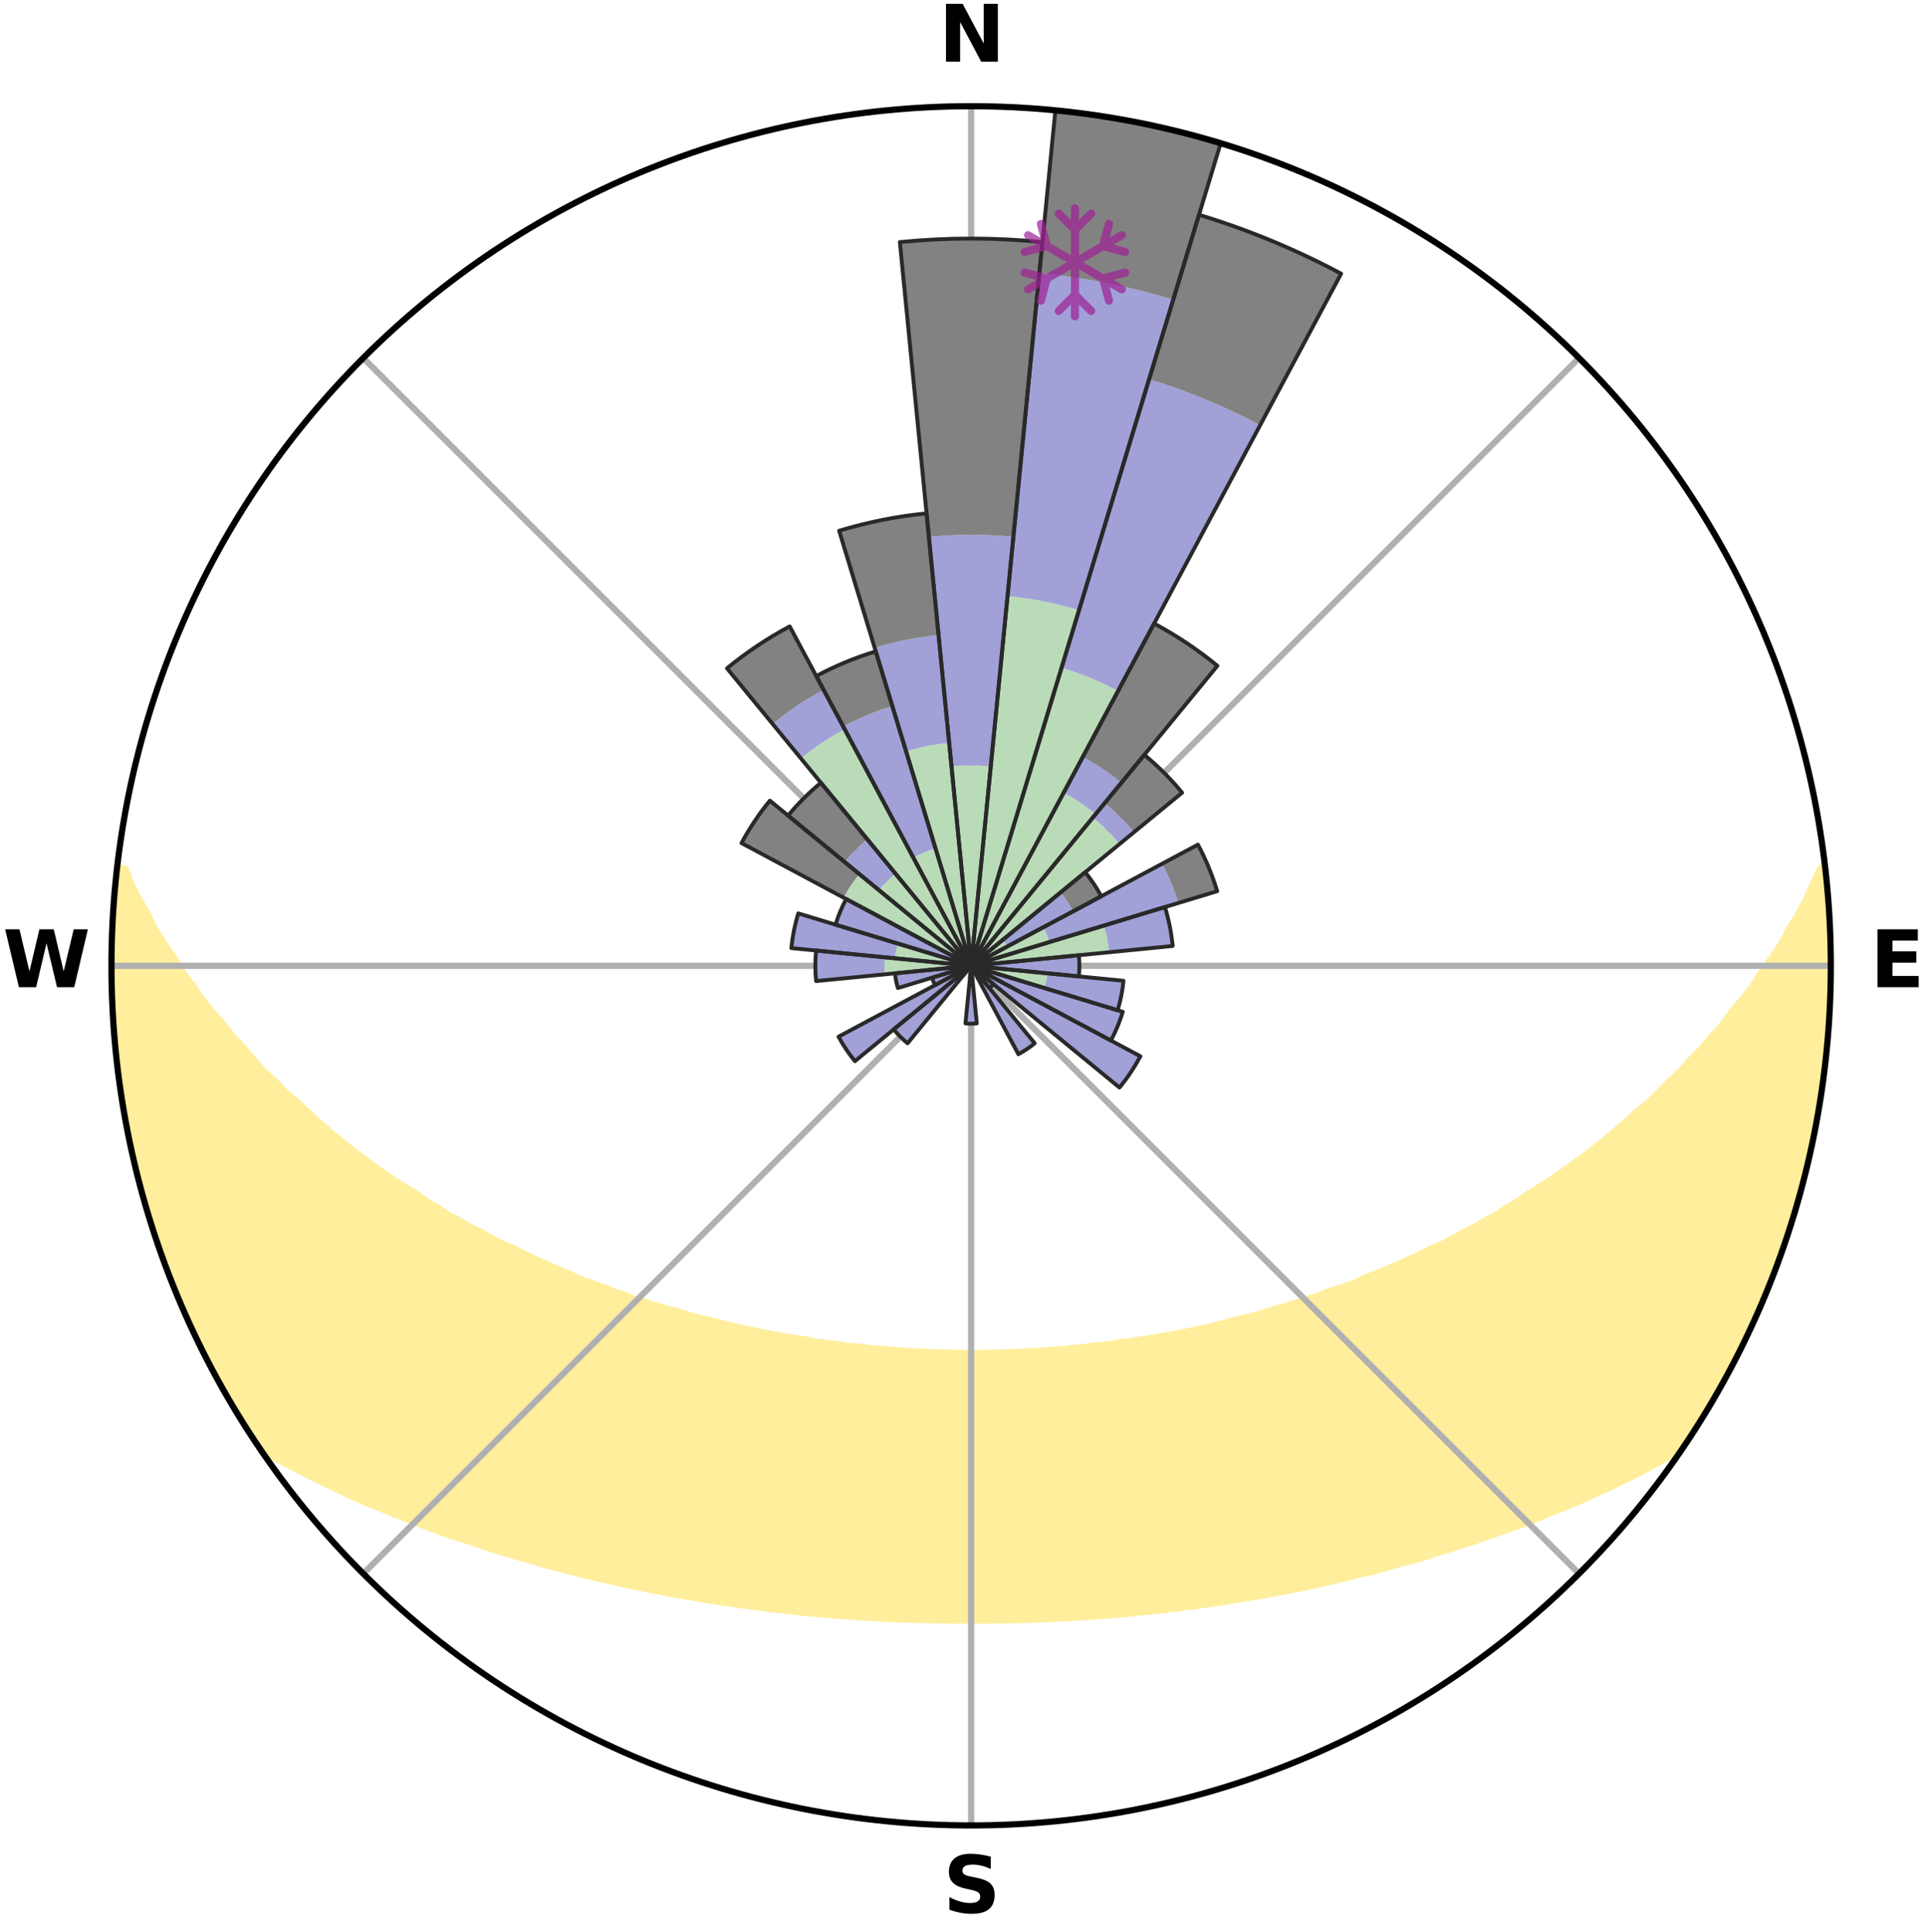 <?xml version="1.0" encoding="utf-8" standalone="no"?>
<!DOCTYPE svg PUBLIC "-//W3C//DTD SVG 1.1//EN"
  "http://www.w3.org/Graphics/SVG/1.1/DTD/svg11.dtd">
<svg xmlns:xlink="http://www.w3.org/1999/xlink" width="248.41pt" height="249.158pt" viewBox="0 0 248.41 249.158" xmlns="http://www.w3.org/2000/svg" version="1.1">
 <title>Ski Rose for Owl's Head</title>
 <defs>
  <style type="text/css">*{stroke-linejoin: round; stroke-linecap: butt}</style>
 </defs>
 <g id="figure_1">
  <g id="patch_1">
   <path d="M 0 249.158 
L 248.41 249.158 
L 248.41 0 
L 0 0 
z
" style="fill: #ffffff"/>
  </g>
  <g id="axes_1">
   <g id="patch_2">
    <path d="M 236.135 124.579 
C 236.135 110.018 233.267 95.599 227.695 82.147 
C 222.122 68.695 213.955 56.471 203.659 46.175 
C 193.363 35.879 181.139 27.711 167.687 22.139 
C 154.235 16.567 139.815 13.699 125.255 13.699 
C 110.694 13.699 96.275 16.567 82.823 22.139 
C 69.371 27.711 57.147 35.879 46.851 46.175 
C 36.555 56.471 28.387 68.695 22.815 82.147 
C 17.243 95.599 14.375 110.018 14.375 124.579 
C 14.375 139.14 17.243 153.559 22.815 167.011 
C 28.387 180.463 36.555 192.687 46.851 202.983 
C 57.147 213.279 69.371 221.447 82.823 227.019 
C 96.275 232.591 110.694 235.459 125.255 235.459 
C 139.815 235.459 154.235 232.591 167.687 227.019 
C 181.139 221.447 193.363 213.279 203.659 202.983 
C 213.955 192.687 222.122 180.463 227.695 167.011 
C 233.267 153.559 236.135 139.14 236.135 124.579 
M 125.255 124.579 
C 125.255 124.579 125.255 124.579 125.255 124.579 
C 125.255 124.579 125.255 124.579 125.255 124.579 
C 125.255 124.579 125.255 124.579 125.255 124.579 
C 125.255 124.579 125.255 124.579 125.255 124.579 
C 125.255 124.579 125.255 124.579 125.255 124.579 
C 125.255 124.579 125.255 124.579 125.255 124.579 
C 125.255 124.579 125.255 124.579 125.255 124.579 
C 125.255 124.579 125.255 124.579 125.255 124.579 
C 125.255 124.579 125.255 124.579 125.255 124.579 
C 125.255 124.579 125.255 124.579 125.255 124.579 
C 125.255 124.579 125.255 124.579 125.255 124.579 
C 125.255 124.579 125.255 124.579 125.255 124.579 
C 125.255 124.579 125.255 124.579 125.255 124.579 
C 125.255 124.579 125.255 124.579 125.255 124.579 
C 125.255 124.579 125.255 124.579 125.255 124.579 
C 125.255 124.579 125.255 124.579 125.255 124.579 
z
" style="fill: #ffffff"/>
   </g>
   <g id="PolyCollection_1">
    <defs>
     <path id="m0a01e8d015" d="M 235.366 -137.125 
L 234.818 -137.062 
L 233.873 -135.038 
L 233.04 -133.062 
L 231.938 -131.104 
L 230.779 -129.186 
L 229.785 -127.316 
L 228.537 -125.48 
L 227.251 -123.689 
L 226.146 -121.937 
L 224.793 -120.233 
L 223.412 -118.576 
L 222.217 -116.948 
L 220.783 -115.381 
L 219.538 -113.837 
L 218.058 -112.361 
L 216.769 -110.902 
L 215.25 -109.519 
L 213.924 -108.145 
L 212.58 -106.812 
L 211.014 -105.567 
L 209.642 -104.319 
L 208.257 -103.113 
L 206.86 -101.948 
L 205.453 -100.823 
L 204.036 -99.739 
L 202.612 -98.696 
L 201.182 -97.692 
L 199.746 -96.728 
L 198.307 -95.803 
L 196.865 -94.917 
L 195.604 -93.99 
L 194.158 -93.178 
L 192.889 -92.319 
L 191.443 -91.579 
L 190.172 -90.786 
L 188.73 -90.115 
L 187.459 -89.386 
L 186.188 -88.687 
L 184.76 -88.114 
L 183.495 -87.476 
L 182.232 -86.867 
L 180.973 -86.285 
L 179.718 -85.731 
L 178.468 -85.203 
L 177.224 -84.702 
L 175.986 -84.225 
L 174.885 -83.667 
L 173.658 -83.239 
L 172.439 -82.834 
L 171.229 -82.451 
L 170.143 -81.982 
L 168.948 -81.641 
L 167.871 -81.213 
L 166.693 -80.912 
L 165.626 -80.522 
L 164.468 -80.257 
L 163.412 -79.903 
L 162.361 -79.565 
L 161.315 -79.245 
L 160.194 -79.045 
L 159.162 -78.756 
L 158.136 -78.481 
L 157.116 -78.221 
L 156.101 -77.975 
L 155.093 -77.742 
L 154.091 -77.523 
L 153.095 -77.315 
L 152.106 -77.12 
L 151.123 -76.936 
L 150.147 -76.762 
L 149.177 -76.599 
L 148.213 -76.445 
L 147.256 -76.301 
L 146.306 -76.165 
L 145.361 -76.038 
L 144.423 -75.918 
L 143.517 -75.735 
L 142.588 -75.633 
L 141.664 -75.537 
L 140.746 -75.447 
L 139.851 -75.304 
L 138.941 -75.228 
L 138.036 -75.157 
L 137.147 -75.043 
L 136.25 -74.985 
L 135.356 -74.931 
L 134.473 -74.842 
L 133.585 -74.799 
L 132.7 -74.759 
L 131.822 -74.695 
L 130.942 -74.666 
L 130.064 -74.638 
L 129.188 -74.598 
L 128.313 -74.58 
L 127.439 -74.556 
L 126.565 -74.547 
L 125.692 -74.54 
L 124.818 -74.54 
L 123.945 -74.55 
L 123.071 -74.563 
L 122.197 -74.578 
L 121.322 -74.611 
L 120.446 -74.635 
L 119.57 -74.685 
L 118.69 -74.718 
L 117.808 -74.754 
L 116.929 -74.827 
L 116.042 -74.874 
L 115.152 -74.923 
L 114.268 -75.022 
L 113.372 -75.083 
L 112.471 -75.149 
L 111.581 -75.274 
L 110.673 -75.352 
L 109.76 -75.436 
L 108.842 -75.526 
L 107.942 -75.689 
L 107.015 -75.794 
L 106.082 -75.906 
L 105.143 -76.025 
L 104.232 -76.23 
L 103.284 -76.368 
L 102.329 -76.515 
L 101.369 -76.671 
L 100.401 -76.836 
L 99.428 -77.011 
L 98.448 -77.197 
L 97.461 -77.395 
L 96.468 -77.604 
L 95.469 -77.825 
L 94.464 -78.059 
L 93.452 -78.306 
L 92.435 -78.567 
L 91.412 -78.843 
L 90.303 -79.029 
L 89.266 -79.334 
L 88.223 -79.655 
L 87.175 -79.993 
L 86.028 -80.241 
L 84.968 -80.613 
L 83.801 -80.896 
L 82.73 -81.306 
L 81.546 -81.626 
L 80.465 -82.075 
L 79.264 -82.436 
L 78.175 -82.927 
L 76.96 -83.332 
L 75.737 -83.76 
L 74.506 -84.212 
L 73.404 -84.793 
L 72.164 -85.294 
L 70.917 -85.82 
L 69.666 -86.374 
L 68.41 -86.955 
L 67.151 -87.563 
L 65.89 -88.2 
L 64.466 -88.771 
L 63.198 -89.469 
L 61.93 -90.196 
L 60.492 -90.866 
L 59.224 -91.657 
L 57.782 -92.396 
L 56.516 -93.253 
L 55.074 -94.063 
L 53.816 -94.988 
L 52.377 -95.872 
L 50.941 -96.794 
L 49.509 -97.756 
L 48.082 -98.757 
L 46.661 -99.798 
L 45.248 -100.88 
L 43.843 -102.002 
L 42.45 -103.164 
L 41.067 -104.367 
L 39.698 -105.612 
L 38.343 -106.897 
L 36.795 -108.184 
L 35.472 -109.555 
L 33.955 -110.934 
L 32.67 -112.39 
L 31.405 -113.886 
L 29.95 -115.402 
L 28.733 -116.983 
L 27.326 -118.589 
L 25.947 -120.243 
L 24.812 -121.949 
L 23.493 -123.691 
L 22.423 -125.476 
L 21.175 -127.304 
L 19.969 -129.176 
L 19.018 -131.077 
L 17.909 -133.027 
L 16.868 -135.016 
L 16.101 -137.016 
L 15.131 -137.126 
L 15.131 -137.126 
L 15.01 -135.194 
L 14.742 -133.277 
L 14.687 -131.342 
L 14.534 -129.413 
L 14.415 -127.481 
L 14.407 -125.546 
L 14.482 -123.612 
L 14.462 -121.678 
L 14.602 -119.748 
L 14.591 -117.811 
L 14.792 -115.885 
L 14.903 -113.953 
L 15.105 -112.029 
L 15.459 -110.124 
L 15.603 -108.192 
L 15.956 -106.289 
L 16.337 -104.392 
L 16.64 -102.481 
L 17.014 -100.583 
L 17.553 -98.722 
L 17.952 -96.829 
L 18.415 -94.95 
L 18.976 -93.098 
L 19.566 -91.255 
L 20.186 -89.423 
L 20.745 -87.57 
L 21.426 -85.759 
L 22.154 -83.967 
L 22.895 -82.18 
L 23.582 -80.37 
L 24.387 -78.611 
L 25.244 -76.877 
L 26.031 -75.108 
L 26.915 -73.386 
L 27.817 -71.675 
L 28.768 -69.989 
L 29.74 -68.317 
L 30.729 -66.654 
L 31.776 -65.026 
L 32.796 -63.382 
L 34.175 -61.981 
L 35.979 -60.899 
L 37.877 -59.923 
L 39.728 -58.952 
L 41.592 -58.031 
L 43.459 -57.152 
L 45.266 -56.262 
L 47.135 -55.465 
L 48.999 -54.704 
L 50.802 -53.926 
L 52.656 -53.236 
L 54.448 -52.526 
L 56.235 -51.847 
L 58.015 -51.2 
L 59.836 -50.636 
L 61.6 -50.048 
L 63.312 -49.436 
L 65.06 -48.904 
L 66.799 -48.398 
L 68.528 -47.918 
L 70.21 -47.409 
L 71.921 -46.977 
L 73.588 -46.519 
L 75.246 -46.081 
L 76.927 -45.716 
L 78.57 -45.323 
L 80.203 -44.949 
L 81.829 -44.598 
L 83.445 -44.263 
L 85.054 -43.949 
L 86.654 -43.651 
L 88.247 -43.372 
L 89.83 -43.107 
L 91.389 -42.82 
L 92.958 -42.589 
L 94.518 -42.37 
L 96.059 -42.132 
L 97.606 -41.944 
L 99.135 -41.736 
L 100.667 -41.572 
L 102.185 -41.391 
L 103.698 -41.225 
L 105.213 -41.1 
L 106.717 -40.96 
L 108.216 -40.833 
L 109.716 -40.737 
L 111.207 -40.633 
L 112.695 -40.541 
L 114.181 -40.462 
L 115.663 -40.393 
L 117.144 -40.35 
L 118.622 -40.302 
L 120.098 -40.266 
L 121.573 -40.241 
L 123.046 -40.226 
L 124.519 -40.223 
L 125.991 -40.222 
L 127.464 -40.225 
L 128.937 -40.239 
L 130.412 -40.264 
L 131.888 -40.3 
L 133.366 -40.346 
L 134.845 -40.404 
L 136.327 -40.474 
L 137.815 -40.536 
L 139.303 -40.628 
L 140.795 -40.731 
L 142.29 -40.847 
L 143.794 -40.953 
L 145.298 -41.093 
L 146.806 -41.246 
L 148.327 -41.383 
L 149.845 -41.563 
L 151.378 -41.727 
L 152.907 -41.935 
L 154.455 -42.122 
L 155.995 -42.36 
L 157.556 -42.579 
L 159.109 -42.849 
L 160.685 -43.095 
L 162.268 -43.36 
L 163.862 -43.638 
L 165.462 -43.937 
L 167.072 -44.25 
L 168.688 -44.585 
L 170.315 -44.935 
L 171.948 -45.31 
L 173.591 -45.701 
L 175.24 -46.118 
L 176.931 -46.504 
L 178.6 -46.962 
L 180.273 -47.447 
L 181.992 -47.903 
L 183.722 -48.383 
L 185.421 -48.94 
L 187.168 -49.473 
L 188.924 -50.032 
L 190.688 -50.62 
L 192.46 -51.237 
L 194.239 -51.885 
L 196.077 -52.51 
L 197.869 -53.221 
L 199.667 -53.965 
L 201.528 -54.688 
L 203.391 -55.45 
L 205.199 -56.301 
L 207.069 -57.136 
L 208.936 -58.016 
L 210.801 -58.937 
L 212.652 -59.909 
L 214.486 -60.931 
L 216.354 -61.968 
L 217.713 -63.382 
L 218.724 -65.033 
L 219.794 -66.645 
L 220.761 -68.322 
L 221.729 -69.996 
L 222.63 -71.709 
L 223.581 -73.394 
L 224.483 -75.106 
L 225.328 -76.846 
L 226.12 -78.612 
L 226.86 -80.4 
L 227.666 -82.159 
L 228.402 -83.948 
L 229.037 -85.776 
L 229.731 -87.582 
L 230.377 -89.406 
L 230.978 -91.245 
L 231.532 -93.098 
L 232.041 -94.965 
L 232.566 -96.827 
L 232.979 -98.717 
L 233.469 -100.589 
L 233.847 -102.486 
L 234.263 -104.376 
L 234.508 -106.296 
L 234.889 -108.194 
L 235.051 -110.124 
L 235.353 -112.035 
L 235.586 -113.955 
L 235.785 -115.88 
L 235.821 -117.817 
L 235.972 -119.745 
L 236.087 -121.677 
L 235.984 -123.613 
L 236.007 -125.546 
L 236.017 -127.479 
L 235.993 -129.414 
L 235.914 -131.347 
L 235.665 -133.269 
L 235.52 -135.196 
L 235.366 -137.125 
z
" style="stroke: #ffee9c"/>
    </defs>
    <g clip-path="url(#p583c340f77)">
     <use xlink:href="#m0a01e8d015" x="0" y="249.158" style="fill: #ffee9c; stroke: #ffee9c"/>
    </g>
   </g>
   <g id="matplotlib.axis_1">
    <g id="xtick_1">
     <g id="line2d_1">
      <path d="M 125.255 124.579 
L 125.255 13.699 
" clip-path="url(#p583c340f77)" style="fill: none; stroke: #b0b0b0; stroke-width: 0.8; stroke-linecap: square"/>
     </g>
     <g id="text_1">
      <!-- N -->
      <g transform="translate(121.07 7.958) scale(0.1 -0.1)">
       <defs>
        <path id="DejaVuSans-Bold-4e" d="M 588 4666 
L 1931 4666 
L 3628 1466 
L 3628 4666 
L 4769 4666 
L 4769 0 
L 3425 0 
L 1728 3200 
L 1728 0 
L 588 0 
L 588 4666 
z
" transform="scale(0.016)"/>
       </defs>
       <use xlink:href="#DejaVuSans-Bold-4e"/>
      </g>
     </g>
    </g>
    <g id="xtick_2">
     <g id="line2d_2">
      <path d="M 125.255 124.579 
L 203.659 46.175 
" clip-path="url(#p583c340f77)" style="fill: none; stroke: #b0b0b0; stroke-width: 0.8; stroke-linecap: square"/>
     </g>
    </g>
    <g id="xtick_3">
     <g id="line2d_3">
      <path d="M 125.255 124.579 
L 236.135 124.579 
" clip-path="url(#p583c340f77)" style="fill: none; stroke: #b0b0b0; stroke-width: 0.8; stroke-linecap: square"/>
     </g>
     <g id="text_2">
      <!-- E -->
      <g transform="translate(241.219 127.338) scale(0.1 -0.1)">
       <defs>
        <path id="DejaVuSans-Bold-45" d="M 588 4666 
L 3834 4666 
L 3834 3756 
L 1791 3756 
L 1791 2888 
L 3713 2888 
L 3713 1978 
L 1791 1978 
L 1791 909 
L 3903 909 
L 3903 0 
L 588 0 
L 588 4666 
z
" transform="scale(0.016)"/>
       </defs>
       <use xlink:href="#DejaVuSans-Bold-45"/>
      </g>
     </g>
    </g>
    <g id="xtick_4">
     <g id="line2d_4">
      <path d="M 125.255 124.579 
L 203.659 202.983 
" clip-path="url(#p583c340f77)" style="fill: none; stroke: #b0b0b0; stroke-width: 0.8; stroke-linecap: square"/>
     </g>
    </g>
    <g id="xtick_5">
     <g id="line2d_5">
      <path d="M 125.255 124.579 
L 125.255 235.459 
" clip-path="url(#p583c340f77)" style="fill: none; stroke: #b0b0b0; stroke-width: 0.8; stroke-linecap: square"/>
     </g>
     <g id="text_3">
      <!-- S -->
      <g transform="translate(121.654 246.718) scale(0.1 -0.1)">
       <defs>
        <path id="DejaVuSans-Bold-53" d="M 3834 4519 
L 3834 3531 
Q 3450 3703 3084 3790 
Q 2719 3878 2394 3878 
Q 1963 3878 1756 3759 
Q 1550 3641 1550 3391 
Q 1550 3203 1689 3098 
Q 1828 2994 2194 2919 
L 2706 2816 
Q 3484 2659 3812 2340 
Q 4141 2022 4141 1434 
Q 4141 663 3683 286 
Q 3225 -91 2284 -91 
Q 1841 -91 1394 -6 
Q 947 78 500 244 
L 500 1259 
Q 947 1022 1364 901 
Q 1781 781 2169 781 
Q 2563 781 2772 912 
Q 2981 1044 2981 1288 
Q 2981 1506 2839 1625 
Q 2697 1744 2272 1838 
L 1806 1941 
Q 1106 2091 782 2419 
Q 459 2747 459 3303 
Q 459 4000 909 4375 
Q 1359 4750 2203 4750 
Q 2588 4750 2994 4692 
Q 3400 4634 3834 4519 
z
" transform="scale(0.016)"/>
       </defs>
       <use xlink:href="#DejaVuSans-Bold-53"/>
      </g>
     </g>
    </g>
    <g id="xtick_6">
     <g id="line2d_6">
      <path d="M 125.255 124.579 
L 46.851 202.983 
" clip-path="url(#p583c340f77)" style="fill: none; stroke: #b0b0b0; stroke-width: 0.8; stroke-linecap: square"/>
     </g>
    </g>
    <g id="xtick_7">
     <g id="line2d_7">
      <path d="M 125.255 124.579 
L 14.375 124.579 
" clip-path="url(#p583c340f77)" style="fill: none; stroke: #b0b0b0; stroke-width: 0.8; stroke-linecap: square"/>
     </g>
     <g id="text_4">
      <!-- W -->
      <g transform="translate(0.36 127.338) scale(0.1 -0.1)">
       <defs>
        <path id="DejaVuSans-Bold-57" d="M 191 4666 
L 1344 4666 
L 2150 1275 
L 2950 4666 
L 4109 4666 
L 4909 1275 
L 5716 4666 
L 6859 4666 
L 5759 0 
L 4372 0 
L 3525 3547 
L 2688 0 
L 1300 0 
L 191 4666 
z
" transform="scale(0.016)"/>
       </defs>
       <use xlink:href="#DejaVuSans-Bold-57"/>
      </g>
     </g>
    </g>
    <g id="xtick_8">
     <g id="line2d_8">
      <path d="M 125.255 124.579 
L 46.851 46.175 
" clip-path="url(#p583c340f77)" style="fill: none; stroke: #b0b0b0; stroke-width: 0.8; stroke-linecap: square"/>
     </g>
    </g>
   </g>
   <g id="matplotlib.axis_2"/>
   <g id="patch_3">
    <path d="M 125.255 124.579 
C 125.255 124.579 125.255 124.579 125.255 124.579 
C 125.255 124.579 125.255 124.579 125.255 124.579 
L 125.255 124.579 
C 125.255 124.579 125.255 124.579 125.255 124.579 
C 125.255 124.579 125.255 124.579 125.255 124.579 
z
" clip-path="url(#p583c340f77)" style="fill: #d9d9d9"/>
   </g>
   <g id="patch_4">
    <path d="M 125.255 124.579 
C 125.255 124.579 125.255 124.579 125.255 124.579 
C 125.255 124.579 125.255 124.579 125.255 124.579 
L 125.255 124.579 
C 125.255 124.579 125.255 124.579 125.255 124.579 
C 125.255 124.579 125.255 124.579 125.255 124.579 
z
" clip-path="url(#p583c340f77)" style="fill: #d9d9d9"/>
   </g>
   <g id="patch_5">
    <path d="M 125.255 124.579 
C 125.255 124.579 125.255 124.579 125.255 124.579 
C 125.255 124.579 125.255 124.579 125.255 124.579 
L 125.255 124.579 
C 125.255 124.579 125.255 124.579 125.255 124.579 
C 125.255 124.579 125.255 124.579 125.255 124.579 
z
" clip-path="url(#p583c340f77)" style="fill: #d9d9d9"/>
   </g>
   <g id="patch_6">
    <path d="M 125.255 124.579 
C 125.255 124.579 125.255 124.579 125.255 124.579 
C 125.255 124.579 125.255 124.579 125.255 124.579 
L 125.255 124.579 
C 125.255 124.579 125.255 124.579 125.255 124.579 
C 125.255 124.579 125.255 124.579 125.255 124.579 
z
" clip-path="url(#p583c340f77)" style="fill: #d9d9d9"/>
   </g>
   <g id="patch_7">
    <path d="M 125.255 124.579 
C 125.255 124.579 125.255 124.579 125.255 124.579 
C 125.255 124.579 125.255 124.579 125.255 124.579 
L 125.255 124.579 
C 125.255 124.579 125.255 124.579 125.255 124.579 
C 125.255 124.579 125.255 124.579 125.255 124.579 
z
" clip-path="url(#p583c340f77)" style="fill: #d9d9d9"/>
   </g>
   <g id="patch_8">
    <path d="M 125.255 124.579 
C 125.255 124.579 125.255 124.579 125.255 124.579 
C 125.255 124.579 125.255 124.579 125.255 124.579 
L 125.255 124.579 
C 125.255 124.579 125.255 124.579 125.255 124.579 
C 125.255 124.579 125.255 124.579 125.255 124.579 
z
" clip-path="url(#p583c340f77)" style="fill: #d9d9d9"/>
   </g>
   <g id="patch_9">
    <path d="M 125.255 124.579 
C 125.255 124.579 125.255 124.579 125.255 124.579 
C 125.255 124.579 125.255 124.579 125.255 124.579 
L 125.255 124.579 
C 125.255 124.579 125.255 124.579 125.255 124.579 
C 125.255 124.579 125.255 124.579 125.255 124.579 
z
" clip-path="url(#p583c340f77)" style="fill: #d9d9d9"/>
   </g>
   <g id="patch_10">
    <path d="M 125.255 124.579 
C 125.255 124.579 125.255 124.579 125.255 124.579 
C 125.255 124.579 125.255 124.579 125.255 124.579 
L 125.255 124.579 
C 125.255 124.579 125.255 124.579 125.255 124.579 
C 125.255 124.579 125.255 124.579 125.255 124.579 
z
" clip-path="url(#p583c340f77)" style="fill: #d9d9d9"/>
   </g>
   <g id="patch_11">
    <path d="M 125.255 124.579 
C 125.255 124.579 125.255 124.579 125.255 124.579 
C 125.255 124.579 125.255 124.579 125.255 124.579 
L 125.255 124.579 
C 125.255 124.579 125.255 124.579 125.255 124.579 
C 125.255 124.579 125.255 124.579 125.255 124.579 
z
" clip-path="url(#p583c340f77)" style="fill: #d9d9d9"/>
   </g>
   <g id="patch_12">
    <path d="M 125.255 124.579 
C 125.255 124.579 125.255 124.579 125.255 124.579 
C 125.255 124.579 125.255 124.579 125.255 124.579 
L 125.255 124.579 
C 125.255 124.579 125.255 124.579 125.255 124.579 
C 125.255 124.579 125.255 124.579 125.255 124.579 
z
" clip-path="url(#p583c340f77)" style="fill: #d9d9d9"/>
   </g>
   <g id="patch_13">
    <path d="M 125.255 124.579 
C 125.255 124.579 125.255 124.579 125.255 124.579 
C 125.255 124.579 125.255 124.579 125.255 124.579 
L 125.255 124.579 
C 125.255 124.579 125.255 124.579 125.255 124.579 
C 125.255 124.579 125.255 124.579 125.255 124.579 
z
" clip-path="url(#p583c340f77)" style="fill: #d9d9d9"/>
   </g>
   <g id="patch_14">
    <path d="M 125.255 124.579 
C 125.255 124.579 125.255 124.579 125.255 124.579 
C 125.255 124.579 125.255 124.579 125.255 124.579 
L 125.255 124.579 
C 125.255 124.579 125.255 124.579 125.255 124.579 
C 125.255 124.579 125.255 124.579 125.255 124.579 
z
" clip-path="url(#p583c340f77)" style="fill: #d9d9d9"/>
   </g>
   <g id="patch_15">
    <path d="M 125.255 124.579 
C 125.255 124.579 125.255 124.579 125.255 124.579 
C 125.255 124.579 125.255 124.579 125.255 124.579 
L 125.255 124.579 
C 125.255 124.579 125.255 124.579 125.255 124.579 
C 125.255 124.579 125.255 124.579 125.255 124.579 
z
" clip-path="url(#p583c340f77)" style="fill: #d9d9d9"/>
   </g>
   <g id="patch_16">
    <path d="M 125.255 124.579 
C 125.255 124.579 125.255 124.579 125.255 124.579 
C 125.255 124.579 125.255 124.579 125.255 124.579 
L 125.255 124.579 
C 125.255 124.579 125.255 124.579 125.255 124.579 
C 125.255 124.579 125.255 124.579 125.255 124.579 
z
" clip-path="url(#p583c340f77)" style="fill: #d9d9d9"/>
   </g>
   <g id="patch_17">
    <path d="M 125.255 124.579 
C 125.255 124.579 125.255 124.579 125.255 124.579 
C 125.255 124.579 125.255 124.579 125.255 124.579 
L 125.255 124.579 
C 125.255 124.579 125.255 124.579 125.255 124.579 
C 125.255 124.579 125.255 124.579 125.255 124.579 
z
" clip-path="url(#p583c340f77)" style="fill: #d9d9d9"/>
   </g>
   <g id="patch_18">
    <path d="M 125.255 124.579 
C 125.255 124.579 125.255 124.579 125.255 124.579 
C 125.255 124.579 125.255 124.579 125.255 124.579 
L 125.255 124.579 
C 125.255 124.579 125.255 124.579 125.255 124.579 
C 125.255 124.579 125.255 124.579 125.255 124.579 
z
" clip-path="url(#p583c340f77)" style="fill: #d9d9d9"/>
   </g>
   <g id="patch_19">
    <path d="M 125.255 124.579 
C 125.255 124.579 125.255 124.579 125.255 124.579 
C 125.255 124.579 125.255 124.579 125.255 124.579 
L 125.255 124.579 
C 125.255 124.579 125.255 124.579 125.255 124.579 
C 125.255 124.579 125.255 124.579 125.255 124.579 
z
" clip-path="url(#p583c340f77)" style="fill: #d9d9d9"/>
   </g>
   <g id="patch_20">
    <path d="M 125.255 124.579 
C 125.255 124.579 125.255 124.579 125.255 124.579 
C 125.255 124.579 125.255 124.579 125.255 124.579 
L 125.255 124.579 
C 125.255 124.579 125.255 124.579 125.255 124.579 
C 125.255 124.579 125.255 124.579 125.255 124.579 
z
" clip-path="url(#p583c340f77)" style="fill: #d9d9d9"/>
   </g>
   <g id="patch_21">
    <path d="M 125.255 124.579 
C 125.255 124.579 125.255 124.579 125.255 124.579 
C 125.255 124.579 125.255 124.579 125.255 124.579 
L 125.255 124.579 
C 125.255 124.579 125.255 124.579 125.255 124.579 
C 125.255 124.579 125.255 124.579 125.255 124.579 
z
" clip-path="url(#p583c340f77)" style="fill: #d9d9d9"/>
   </g>
   <g id="patch_22">
    <path d="M 125.255 124.579 
C 125.255 124.579 125.255 124.579 125.255 124.579 
C 125.255 124.579 125.255 124.579 125.255 124.579 
L 125.255 124.579 
C 125.255 124.579 125.255 124.579 125.255 124.579 
C 125.255 124.579 125.255 124.579 125.255 124.579 
z
" clip-path="url(#p583c340f77)" style="fill: #d9d9d9"/>
   </g>
   <g id="patch_23">
    <path d="M 125.255 124.579 
C 125.255 124.579 125.255 124.579 125.255 124.579 
C 125.255 124.579 125.255 124.579 125.255 124.579 
L 125.255 124.579 
C 125.255 124.579 125.255 124.579 125.255 124.579 
C 125.255 124.579 125.255 124.579 125.255 124.579 
z
" clip-path="url(#p583c340f77)" style="fill: #d9d9d9"/>
   </g>
   <g id="patch_24">
    <path d="M 125.255 124.579 
C 125.255 124.579 125.255 124.579 125.255 124.579 
C 125.255 124.579 125.255 124.579 125.255 124.579 
L 125.255 124.579 
C 125.255 124.579 125.255 124.579 125.255 124.579 
C 125.255 124.579 125.255 124.579 125.255 124.579 
z
" clip-path="url(#p583c340f77)" style="fill: #d9d9d9"/>
   </g>
   <g id="patch_25">
    <path d="M 125.255 124.579 
C 125.255 124.579 125.255 124.579 125.255 124.579 
C 125.255 124.579 125.255 124.579 125.255 124.579 
L 125.255 124.579 
C 125.255 124.579 125.255 124.579 125.255 124.579 
C 125.255 124.579 125.255 124.579 125.255 124.579 
z
" clip-path="url(#p583c340f77)" style="fill: #d9d9d9"/>
   </g>
   <g id="patch_26">
    <path d="M 125.255 124.579 
C 125.255 124.579 125.255 124.579 125.255 124.579 
C 125.255 124.579 125.255 124.579 125.255 124.579 
L 125.255 124.579 
C 125.255 124.579 125.255 124.579 125.255 124.579 
C 125.255 124.579 125.255 124.579 125.255 124.579 
z
" clip-path="url(#p583c340f77)" style="fill: #d9d9d9"/>
   </g>
   <g id="patch_27">
    <path d="M 125.255 124.579 
C 125.255 124.579 125.255 124.579 125.255 124.579 
C 125.255 124.579 125.255 124.579 125.255 124.579 
L 125.255 124.579 
C 125.255 124.579 125.255 124.579 125.255 124.579 
C 125.255 124.579 125.255 124.579 125.255 124.579 
z
" clip-path="url(#p583c340f77)" style="fill: #d9d9d9"/>
   </g>
   <g id="patch_28">
    <path d="M 125.255 124.579 
C 125.255 124.579 125.255 124.579 125.255 124.579 
C 125.255 124.579 125.255 124.579 125.255 124.579 
L 125.255 124.579 
C 125.255 124.579 125.255 124.579 125.255 124.579 
C 125.255 124.579 125.255 124.579 125.255 124.579 
z
" clip-path="url(#p583c340f77)" style="fill: #d9d9d9"/>
   </g>
   <g id="patch_29">
    <path d="M 125.255 124.579 
C 125.255 124.579 125.255 124.579 125.255 124.579 
C 125.255 124.579 125.255 124.579 125.255 124.579 
L 125.255 124.579 
C 125.255 124.579 125.255 124.579 125.255 124.579 
C 125.255 124.579 125.255 124.579 125.255 124.579 
z
" clip-path="url(#p583c340f77)" style="fill: #d9d9d9"/>
   </g>
   <g id="patch_30">
    <path d="M 125.255 124.579 
C 125.255 124.579 125.255 124.579 125.255 124.579 
C 125.255 124.579 125.255 124.579 125.255 124.579 
L 125.255 124.579 
C 125.255 124.579 125.255 124.579 125.255 124.579 
C 125.255 124.579 125.255 124.579 125.255 124.579 
z
" clip-path="url(#p583c340f77)" style="fill: #d9d9d9"/>
   </g>
   <g id="patch_31">
    <path d="M 125.255 124.579 
C 125.255 124.579 125.255 124.579 125.255 124.579 
C 125.255 124.579 125.255 124.579 125.255 124.579 
L 125.255 124.579 
C 125.255 124.579 125.255 124.579 125.255 124.579 
C 125.255 124.579 125.255 124.579 125.255 124.579 
z
" clip-path="url(#p583c340f77)" style="fill: #d9d9d9"/>
   </g>
   <g id="patch_32">
    <path d="M 125.255 124.579 
C 125.255 124.579 125.255 124.579 125.255 124.579 
C 125.255 124.579 125.255 124.579 125.255 124.579 
L 125.255 124.579 
C 125.255 124.579 125.255 124.579 125.255 124.579 
C 125.255 124.579 125.255 124.579 125.255 124.579 
z
" clip-path="url(#p583c340f77)" style="fill: #d9d9d9"/>
   </g>
   <g id="patch_33">
    <path d="M 125.255 124.579 
C 125.255 124.579 125.255 124.579 125.255 124.579 
C 125.255 124.579 125.255 124.579 125.255 124.579 
L 125.255 124.579 
C 125.255 124.579 125.255 124.579 125.255 124.579 
C 125.255 124.579 125.255 124.579 125.255 124.579 
z
" clip-path="url(#p583c340f77)" style="fill: #d9d9d9"/>
   </g>
   <g id="patch_34">
    <path d="M 125.255 124.579 
C 125.255 124.579 125.255 124.579 125.255 124.579 
C 125.255 124.579 125.255 124.579 125.255 124.579 
L 125.255 124.579 
C 125.255 124.579 125.255 124.579 125.255 124.579 
C 125.255 124.579 125.255 124.579 125.255 124.579 
z
" clip-path="url(#p583c340f77)" style="fill: #d9d9d9"/>
   </g>
   <g id="patch_35">
    <path d="M 125.255 124.579 
C 125.255 124.579 125.255 124.579 125.255 124.579 
C 125.255 124.579 125.255 124.579 125.255 124.579 
L 127.789 98.852 
C 126.947 98.769 126.101 98.727 125.255 98.727 
C 124.409 98.727 123.563 98.769 122.721 98.852 
z
" clip-path="url(#p583c340f77)" style="fill: #badbb8"/>
   </g>
   <g id="patch_36">
    <path d="M 125.255 124.579 
C 125.255 124.579 125.255 124.579 125.255 124.579 
C 125.255 124.579 125.255 124.579 125.255 124.579 
L 139.168 78.712 
C 137.667 78.257 136.144 77.875 134.606 77.569 
C 133.067 77.263 131.514 77.033 129.953 76.879 
z
" clip-path="url(#p583c340f77)" style="fill: #badbb8"/>
   </g>
   <g id="patch_37">
    <path d="M 125.255 124.579 
C 125.255 124.579 125.255 124.579 125.255 124.579 
C 125.255 124.579 125.255 124.579 125.255 124.579 
L 144.2 89.136 
C 143.039 88.516 141.85 87.953 140.634 87.45 
C 139.419 86.946 138.18 86.503 136.921 86.121 
z
" clip-path="url(#p583c340f77)" style="fill: #badbb8"/>
   </g>
   <g id="patch_38">
    <path d="M 125.255 124.579 
C 125.255 124.579 125.255 124.579 125.255 124.579 
C 125.255 124.579 125.255 124.579 125.255 124.579 
L 141.31 105.016 
C 140.67 104.49 140.004 103.997 139.315 103.537 
C 138.626 103.076 137.915 102.65 137.185 102.26 
z
" clip-path="url(#p583c340f77)" style="fill: #badbb8"/>
   </g>
   <g id="patch_39">
    <path d="M 125.255 124.579 
C 125.255 124.579 125.255 124.579 125.255 124.579 
C 125.255 124.579 125.255 124.579 125.255 124.579 
L 144.388 108.877 
C 143.874 108.251 143.33 107.65 142.757 107.077 
C 142.184 106.504 141.583 105.96 140.957 105.446 
z
" clip-path="url(#p583c340f77)" style="fill: #badbb8"/>
   </g>
   <g id="patch_40">
    <path d="M 125.255 124.579 
C 125.255 124.579 125.255 124.579 125.255 124.579 
C 125.255 124.579 125.255 124.579 125.255 124.579 
L 129.909 122.091 
C 129.827 121.939 129.738 121.791 129.643 121.647 
C 129.547 121.504 129.444 121.365 129.334 121.231 
z
" clip-path="url(#p583c340f77)" style="fill: #badbb8"/>
   </g>
   <g id="patch_41">
    <path d="M 125.255 124.579 
C 125.255 124.579 125.255 124.579 125.255 124.579 
C 125.255 124.579 125.255 124.579 125.255 124.579 
L 135.354 121.515 
C 135.254 121.185 135.138 120.859 135.005 120.54 
C 134.873 120.221 134.726 119.909 134.563 119.604 
z
" clip-path="url(#p583c340f77)" style="fill: #badbb8"/>
   </g>
   <g id="patch_42">
    <path d="M 125.255 124.579 
C 125.255 124.579 125.255 124.579 125.255 124.579 
C 125.255 124.579 125.255 124.579 125.255 124.579 
L 143.064 122.825 
C 143.006 122.242 142.92 121.662 142.806 121.088 
C 142.692 120.513 142.55 119.945 142.379 119.384 
z
" clip-path="url(#p583c340f77)" style="fill: #badbb8"/>
   </g>
   <g id="patch_43">
    <path d="M 125.255 124.579 
C 125.255 124.579 125.255 124.579 125.255 124.579 
C 125.255 124.579 125.255 124.579 125.255 124.579 
L 125.255 124.579 
C 125.255 124.579 125.255 124.579 125.255 124.579 
C 125.255 124.579 125.255 124.579 125.255 124.579 
z
" clip-path="url(#p583c340f77)" style="fill: #badbb8"/>
   </g>
   <g id="patch_44">
    <path d="M 125.255 124.579 
C 125.255 124.579 125.255 124.579 125.255 124.579 
C 125.255 124.579 125.255 124.579 125.255 124.579 
L 134.702 127.445 
C 134.796 127.136 134.874 126.822 134.938 126.505 
C 135.001 126.188 135.048 125.868 135.08 125.547 
z
" clip-path="url(#p583c340f77)" style="fill: #badbb8"/>
   </g>
   <g id="patch_45">
    <path d="M 125.255 124.579 
C 125.255 124.579 125.255 124.579 125.255 124.579 
C 125.255 124.579 125.255 124.579 125.255 124.579 
L 125.255 124.579 
C 125.255 124.579 125.255 124.579 125.255 124.579 
C 125.255 124.579 125.255 124.579 125.255 124.579 
z
" clip-path="url(#p583c340f77)" style="fill: #badbb8"/>
   </g>
   <g id="patch_46">
    <path d="M 125.255 124.579 
C 125.255 124.579 125.255 124.579 125.255 124.579 
C 125.255 124.579 125.255 124.579 125.255 124.579 
L 125.255 124.579 
C 125.255 124.579 125.255 124.579 125.255 124.579 
C 125.255 124.579 125.255 124.579 125.255 124.579 
z
" clip-path="url(#p583c340f77)" style="fill: #badbb8"/>
   </g>
   <g id="patch_47">
    <path d="M 125.255 124.579 
C 125.255 124.579 125.255 124.579 125.255 124.579 
C 125.255 124.579 125.255 124.579 125.255 124.579 
L 125.255 124.579 
C 125.255 124.579 125.255 124.579 125.255 124.579 
C 125.255 124.579 125.255 124.579 125.255 124.579 
z
" clip-path="url(#p583c340f77)" style="fill: #badbb8"/>
   </g>
   <g id="patch_48">
    <path d="M 125.255 124.579 
C 125.255 124.579 125.255 124.579 125.255 124.579 
C 125.255 124.579 125.255 124.579 125.255 124.579 
L 125.255 124.579 
C 125.255 124.579 125.255 124.579 125.255 124.579 
C 125.255 124.579 125.255 124.579 125.255 124.579 
z
" clip-path="url(#p583c340f77)" style="fill: #badbb8"/>
   </g>
   <g id="patch_49">
    <path d="M 125.255 124.579 
C 125.255 124.579 125.255 124.579 125.255 124.579 
C 125.255 124.579 125.255 124.579 125.255 124.579 
L 125.255 124.579 
C 125.255 124.579 125.255 124.579 125.255 124.579 
C 125.255 124.579 125.255 124.579 125.255 124.579 
z
" clip-path="url(#p583c340f77)" style="fill: #badbb8"/>
   </g>
   <g id="patch_50">
    <path d="M 125.255 124.579 
C 125.255 124.579 125.255 124.579 125.255 124.579 
C 125.255 124.579 125.255 124.579 125.255 124.579 
L 125.255 124.579 
C 125.255 124.579 125.255 124.579 125.255 124.579 
C 125.255 124.579 125.255 124.579 125.255 124.579 
z
" clip-path="url(#p583c340f77)" style="fill: #badbb8"/>
   </g>
   <g id="patch_51">
    <path d="M 125.255 124.579 
C 125.255 124.579 125.255 124.579 125.255 124.579 
C 125.255 124.579 125.255 124.579 125.255 124.579 
L 125.255 124.579 
C 125.255 124.579 125.255 124.579 125.255 124.579 
C 125.255 124.579 125.255 124.579 125.255 124.579 
z
" clip-path="url(#p583c340f77)" style="fill: #badbb8"/>
   </g>
   <g id="patch_52">
    <path d="M 125.255 124.579 
C 125.255 124.579 125.255 124.579 125.255 124.579 
C 125.255 124.579 125.255 124.579 125.255 124.579 
L 125.255 124.579 
C 125.255 124.579 125.255 124.579 125.255 124.579 
C 125.255 124.579 125.255 124.579 125.255 124.579 
z
" clip-path="url(#p583c340f77)" style="fill: #badbb8"/>
   </g>
   <g id="patch_53">
    <path d="M 125.255 124.579 
C 125.255 124.579 125.255 124.579 125.255 124.579 
C 125.255 124.579 125.255 124.579 125.255 124.579 
L 125.255 124.579 
C 125.255 124.579 125.255 124.579 125.255 124.579 
C 125.255 124.579 125.255 124.579 125.255 124.579 
z
" clip-path="url(#p583c340f77)" style="fill: #badbb8"/>
   </g>
   <g id="patch_54">
    <path d="M 125.255 124.579 
C 125.255 124.579 125.255 124.579 125.255 124.579 
C 125.255 124.579 125.255 124.579 125.255 124.579 
L 125.255 124.579 
C 125.255 124.579 125.255 124.579 125.255 124.579 
C 125.255 124.579 125.255 124.579 125.255 124.579 
z
" clip-path="url(#p583c340f77)" style="fill: #badbb8"/>
   </g>
   <g id="patch_55">
    <path d="M 125.255 124.579 
C 125.255 124.579 125.255 124.579 125.255 124.579 
C 125.255 124.579 125.255 124.579 125.255 124.579 
L 125.255 124.579 
C 125.255 124.579 125.255 124.579 125.255 124.579 
C 125.255 124.579 125.255 124.579 125.255 124.579 
z
" clip-path="url(#p583c340f77)" style="fill: #badbb8"/>
   </g>
   <g id="patch_56">
    <path d="M 125.255 124.579 
C 125.255 124.579 125.255 124.579 125.255 124.579 
C 125.255 124.579 125.255 124.579 125.255 124.579 
L 125.255 124.579 
C 125.255 124.579 125.255 124.579 125.255 124.579 
C 125.255 124.579 125.255 124.579 125.255 124.579 
z
" clip-path="url(#p583c340f77)" style="fill: #badbb8"/>
   </g>
   <g id="patch_57">
    <path d="M 125.255 124.579 
C 125.255 124.579 125.255 124.579 125.255 124.579 
C 125.255 124.579 125.255 124.579 125.255 124.579 
L 125.255 124.579 
C 125.255 124.579 125.255 124.579 125.255 124.579 
C 125.255 124.579 125.255 124.579 125.255 124.579 
z
" clip-path="url(#p583c340f77)" style="fill: #badbb8"/>
   </g>
   <g id="patch_58">
    <path d="M 125.255 124.579 
C 125.255 124.579 125.255 124.579 125.255 124.579 
C 125.255 124.579 125.255 124.579 125.255 124.579 
L 125.255 124.579 
C 125.255 124.579 125.255 124.579 125.255 124.579 
C 125.255 124.579 125.255 124.579 125.255 124.579 
z
" clip-path="url(#p583c340f77)" style="fill: #badbb8"/>
   </g>
   <g id="patch_59">
    <path d="M 125.255 124.579 
C 125.255 124.579 125.255 124.579 125.255 124.579 
C 125.255 124.579 125.255 124.579 125.255 124.579 
L 114.115 123.482 
C 114.079 123.846 114.061 124.213 114.061 124.579 
C 114.061 124.945 114.079 125.312 114.115 125.676 
z
" clip-path="url(#p583c340f77)" style="fill: #badbb8"/>
   </g>
   <g id="patch_60">
    <path d="M 125.255 124.579 
C 125.255 124.579 125.255 124.579 125.255 124.579 
C 125.255 124.579 125.255 124.579 125.255 124.579 
L 115.808 121.713 
C 115.714 122.022 115.635 122.336 115.572 122.653 
C 115.509 122.97 115.462 123.29 115.43 123.611 
z
" clip-path="url(#p583c340f77)" style="fill: #badbb8"/>
   </g>
   <g id="patch_61">
    <path d="M 125.255 124.579 
C 125.255 124.579 125.255 124.579 125.255 124.579 
C 125.255 124.579 125.255 124.579 125.255 124.579 
L 125.255 124.579 
C 125.255 124.579 125.255 124.579 125.255 124.579 
C 125.255 124.579 125.255 124.579 125.255 124.579 
z
" clip-path="url(#p583c340f77)" style="fill: #badbb8"/>
   </g>
   <g id="patch_62">
    <path d="M 125.255 124.579 
C 125.255 124.579 125.255 124.579 125.255 124.579 
C 125.255 124.579 125.255 124.579 125.255 124.579 
L 110.833 112.743 
C 110.445 113.215 110.081 113.706 109.742 114.214 
C 109.403 114.722 109.089 115.246 108.801 115.784 
z
" clip-path="url(#p583c340f77)" style="fill: #badbb8"/>
   </g>
   <g id="patch_63">
    <path d="M 125.255 124.579 
C 125.255 124.579 125.255 124.579 125.255 124.579 
C 125.255 124.579 125.255 124.579 125.255 124.579 
L 115.495 112.686 
C 115.105 113.006 114.732 113.344 114.376 113.7 
C 114.02 114.056 113.682 114.43 113.362 114.819 
z
" clip-path="url(#p583c340f77)" style="fill: #badbb8"/>
   </g>
   <g id="patch_64">
    <path d="M 125.255 124.579 
C 125.255 124.579 125.255 124.579 125.255 124.579 
C 125.255 124.579 125.255 124.579 125.255 124.579 
L 108.943 94.061 
C 107.944 94.595 106.972 95.178 106.03 95.807 
C 105.088 96.436 104.178 97.112 103.303 97.83 
z
" clip-path="url(#p583c340f77)" style="fill: #badbb8"/>
   </g>
   <g id="patch_65">
    <path d="M 125.255 124.579 
C 125.255 124.579 125.255 124.579 125.255 124.579 
C 125.255 124.579 125.255 124.579 125.255 124.579 
L 120.659 109.43 
C 120.163 109.58 119.675 109.755 119.197 109.953 
C 118.718 110.151 118.249 110.373 117.792 110.617 
z
" clip-path="url(#p583c340f77)" style="fill: #badbb8"/>
   </g>
   <g id="patch_66">
    <path d="M 125.255 124.579 
C 125.255 124.579 125.255 124.579 125.255 124.579 
C 125.255 124.579 125.255 124.579 125.255 124.579 
L 122.422 95.815 
C 121.48 95.908 120.544 96.046 119.616 96.231 
C 118.688 96.416 117.77 96.646 116.865 96.92 
z
" clip-path="url(#p583c340f77)" style="fill: #badbb8"/>
   </g>
   <g id="patch_67">
    <path d="M 122.721 98.852 
C 123.563 98.769 124.409 98.727 125.255 98.727 
C 126.101 98.727 126.947 98.769 127.789 98.852 
L 130.704 69.25 
C 128.893 69.072 127.075 68.982 125.255 68.982 
C 123.435 68.982 121.616 69.072 119.805 69.25 
z
" clip-path="url(#p583c340f77)" style="fill: #a1a1d8"/>
   </g>
   <g id="patch_68">
    <path d="M 129.953 76.879 
C 131.514 77.033 133.067 77.263 134.606 77.569 
C 136.144 77.875 137.667 78.257 139.168 78.712 
L 151.319 38.659 
C 148.506 37.805 145.654 37.091 142.771 36.518 
C 139.889 35.944 136.98 35.513 134.055 35.225 
z
" clip-path="url(#p583c340f77)" style="fill: #a1a1d8"/>
   </g>
   <g id="patch_69">
    <path d="M 136.921 86.121 
C 138.18 86.503 139.419 86.946 140.634 87.45 
C 141.85 87.953 143.039 88.516 144.2 89.136 
L 162.527 54.848 
C 160.244 53.628 157.904 52.521 155.513 51.531 
C 153.122 50.54 150.683 49.668 148.207 48.917 
z
" clip-path="url(#p583c340f77)" style="fill: #a1a1d8"/>
   </g>
   <g id="patch_70">
    <path d="M 137.185 102.26 
C 137.915 102.65 138.626 103.076 139.315 103.537 
C 140.004 103.997 140.67 104.49 141.31 105.016 
L 144.631 100.969 
C 143.858 100.335 143.055 99.739 142.224 99.184 
C 141.392 98.628 140.534 98.114 139.653 97.643 
z
" clip-path="url(#p583c340f77)" style="fill: #a1a1d8"/>
   </g>
   <g id="patch_71">
    <path d="M 140.957 105.446 
C 141.583 105.96 142.184 106.504 142.757 107.077 
C 143.33 107.65 143.874 108.251 144.388 108.877 
L 146.254 107.346 
C 145.69 106.658 145.092 105.999 144.463 105.37 
C 143.835 104.742 143.176 104.144 142.488 103.58 
z
" clip-path="url(#p583c340f77)" style="fill: #a1a1d8"/>
   </g>
   <g id="patch_72">
    <path d="M 129.334 121.231 
C 129.444 121.365 129.547 121.504 129.643 121.647 
C 129.738 121.791 129.827 121.939 129.909 122.091 
L 138.418 117.543 
C 138.188 117.112 137.936 116.693 137.665 116.287 
C 137.394 115.881 137.102 115.488 136.793 115.11 
z
" clip-path="url(#p583c340f77)" style="fill: #a1a1d8"/>
   </g>
   <g id="patch_73">
    <path d="M 134.563 119.604 
C 134.726 119.909 134.873 120.221 135.005 120.54 
C 135.138 120.859 135.254 121.185 135.354 121.515 
L 151.976 116.473 
C 151.71 115.599 151.402 114.738 151.053 113.893 
C 150.703 113.049 150.312 112.222 149.881 111.416 
z
" clip-path="url(#p583c340f77)" style="fill: #a1a1d8"/>
   </g>
   <g id="patch_74">
    <path d="M 142.379 119.384 
C 142.55 119.945 142.692 120.513 142.806 121.088 
C 142.92 121.662 143.006 122.242 143.064 122.825 
L 151.249 122.019 
C 151.165 121.168 151.04 120.322 150.873 119.483 
C 150.706 118.645 150.498 117.815 150.25 116.997 
z
" clip-path="url(#p583c340f77)" style="fill: #a1a1d8"/>
   </g>
   <g id="patch_75">
    <path d="M 125.255 124.579 
C 125.255 124.579 125.255 124.579 125.255 124.579 
C 125.255 124.579 125.255 124.579 125.255 124.579 
L 139.149 125.948 
C 139.194 125.493 139.216 125.036 139.216 124.579 
C 139.216 124.122 139.194 123.665 139.149 123.211 
z
" clip-path="url(#p583c340f77)" style="fill: #a1a1d8"/>
   </g>
   <g id="patch_76">
    <path d="M 135.08 125.547 
C 135.048 125.868 135.001 126.188 134.938 126.505 
C 134.874 126.822 134.796 127.136 134.702 127.445 
L 144.149 130.311 
C 144.337 129.692 144.494 129.065 144.62 128.431 
C 144.746 127.797 144.841 127.158 144.905 126.514 
z
" clip-path="url(#p583c340f77)" style="fill: #a1a1d8"/>
   </g>
   <g id="patch_77">
    <path d="M 125.255 124.579 
C 125.255 124.579 125.255 124.579 125.255 124.579 
C 125.255 124.579 125.255 124.579 125.255 124.579 
L 143.279 134.213 
C 143.595 133.623 143.881 133.018 144.137 132.4 
C 144.393 131.782 144.618 131.152 144.813 130.512 
z
" clip-path="url(#p583c340f77)" style="fill: #a1a1d8"/>
   </g>
   <g id="patch_78">
    <path d="M 125.255 124.579 
C 125.255 124.579 125.255 124.579 125.255 124.579 
C 125.255 124.579 125.255 124.579 125.255 124.579 
L 144.388 140.281 
C 144.902 139.655 145.385 139.004 145.835 138.33 
C 146.285 137.657 146.702 136.961 147.084 136.247 
z
" clip-path="url(#p583c340f77)" style="fill: #a1a1d8"/>
   </g>
   <g id="patch_79">
    <path d="M 125.255 124.579 
C 125.255 124.579 125.255 124.579 125.255 124.579 
C 125.255 124.579 125.255 124.579 125.255 124.579 
L 127.622 127.463 
C 127.716 127.386 127.807 127.304 127.893 127.218 
C 127.98 127.131 128.062 127.041 128.139 126.946 
z
" clip-path="url(#p583c340f77)" style="fill: #a1a1d8"/>
   </g>
   <g id="patch_80">
    <path d="M 125.255 124.579 
C 125.255 124.579 125.255 124.579 125.255 124.579 
C 125.255 124.579 125.255 124.579 125.255 124.579 
L 131.348 135.979 
C 131.721 135.779 132.084 135.562 132.436 135.327 
C 132.788 135.092 133.128 134.839 133.455 134.571 
z
" clip-path="url(#p583c340f77)" style="fill: #a1a1d8"/>
   </g>
   <g id="patch_81">
    <path d="M 125.255 124.579 
C 125.255 124.579 125.255 124.579 125.255 124.579 
C 125.255 124.579 125.255 124.579 125.255 124.579 
L 125.255 124.579 
C 125.255 124.579 125.255 124.579 125.255 124.579 
C 125.255 124.579 125.255 124.579 125.255 124.579 
z
" clip-path="url(#p583c340f77)" style="fill: #a1a1d8"/>
   </g>
   <g id="patch_82">
    <path d="M 125.255 124.579 
C 125.255 124.579 125.255 124.579 125.255 124.579 
C 125.255 124.579 125.255 124.579 125.255 124.579 
L 125.255 124.579 
C 125.255 124.579 125.255 124.579 125.255 124.579 
C 125.255 124.579 125.255 124.579 125.255 124.579 
z
" clip-path="url(#p583c340f77)" style="fill: #a1a1d8"/>
   </g>
   <g id="patch_83">
    <path d="M 125.255 124.579 
C 125.255 124.579 125.255 124.579 125.255 124.579 
C 125.255 124.579 125.255 124.579 125.255 124.579 
L 124.523 132.006 
C 124.766 132.03 125.011 132.042 125.255 132.042 
C 125.499 132.042 125.743 132.03 125.986 132.006 
z
" clip-path="url(#p583c340f77)" style="fill: #a1a1d8"/>
   </g>
   <g id="patch_84">
    <path d="M 125.255 124.579 
C 125.255 124.579 125.255 124.579 125.255 124.579 
C 125.255 124.579 125.255 124.579 125.255 124.579 
L 125.255 124.579 
C 125.255 124.579 125.255 124.579 125.255 124.579 
C 125.255 124.579 125.255 124.579 125.255 124.579 
z
" clip-path="url(#p583c340f77)" style="fill: #a1a1d8"/>
   </g>
   <g id="patch_85">
    <path d="M 125.255 124.579 
C 125.255 124.579 125.255 124.579 125.255 124.579 
C 125.255 124.579 125.255 124.579 125.255 124.579 
L 125.255 124.579 
C 125.255 124.579 125.255 124.579 125.255 124.579 
C 125.255 124.579 125.255 124.579 125.255 124.579 
z
" clip-path="url(#p583c340f77)" style="fill: #a1a1d8"/>
   </g>
   <g id="patch_86">
    <path d="M 125.255 124.579 
C 125.255 124.579 125.255 124.579 125.255 124.579 
C 125.255 124.579 125.255 124.579 125.255 124.579 
L 125.255 124.579 
C 125.255 124.579 125.255 124.579 125.255 124.579 
C 125.255 124.579 125.255 124.579 125.255 124.579 
z
" clip-path="url(#p583c340f77)" style="fill: #a1a1d8"/>
   </g>
   <g id="patch_87">
    <path d="M 125.255 124.579 
C 125.255 124.579 125.255 124.579 125.255 124.579 
C 125.255 124.579 125.255 124.579 125.255 124.579 
L 115.263 132.779 
C 115.531 133.106 115.816 133.42 116.115 133.719 
C 116.414 134.018 116.728 134.303 117.055 134.571 
z
" clip-path="url(#p583c340f77)" style="fill: #a1a1d8"/>
   </g>
   <g id="patch_88">
    <path d="M 125.255 124.579 
C 125.255 124.579 125.255 124.579 125.255 124.579 
C 125.255 124.579 125.255 124.579 125.255 124.579 
L 108.155 133.719 
C 108.454 134.279 108.781 134.823 109.134 135.351 
C 109.486 135.879 109.864 136.389 110.267 136.879 
z
" clip-path="url(#p583c340f77)" style="fill: #a1a1d8"/>
   </g>
   <g id="patch_89">
    <path d="M 125.255 124.579 
C 125.255 124.579 125.255 124.579 125.255 124.579 
C 125.255 124.579 125.255 124.579 125.255 124.579 
L 120.205 126.111 
C 120.255 126.276 120.313 126.439 120.38 126.598 
C 120.446 126.758 120.52 126.914 120.601 127.067 
z
" clip-path="url(#p583c340f77)" style="fill: #a1a1d8"/>
   </g>
   <g id="patch_90">
    <path d="M 125.255 124.579 
C 125.255 124.579 125.255 124.579 125.255 124.579 
C 125.255 124.579 125.255 124.579 125.255 124.579 
L 115.43 125.547 
C 115.462 125.868 115.509 126.188 115.572 126.505 
C 115.635 126.822 115.714 127.136 115.808 127.445 
z
" clip-path="url(#p583c340f77)" style="fill: #a1a1d8"/>
   </g>
   <g id="patch_91">
    <path d="M 114.115 125.676 
C 114.079 125.312 114.061 124.945 114.061 124.579 
C 114.061 124.213 114.079 123.846 114.115 123.482 
L 105.257 122.609 
C 105.193 123.264 105.161 123.921 105.161 124.579 
C 105.161 125.237 105.193 125.894 105.257 126.549 
z
" clip-path="url(#p583c340f77)" style="fill: #a1a1d8"/>
   </g>
   <g id="patch_92">
    <path d="M 115.43 123.611 
C 115.462 123.29 115.509 122.97 115.572 122.653 
C 115.635 122.336 115.714 122.022 115.808 121.713 
L 102.956 117.815 
C 102.734 118.545 102.549 119.285 102.4 120.033 
C 102.251 120.781 102.139 121.536 102.064 122.295 
z
" clip-path="url(#p583c340f77)" style="fill: #a1a1d8"/>
   </g>
   <g id="patch_93">
    <path d="M 125.255 124.579 
C 125.255 124.579 125.255 124.579 125.255 124.579 
C 125.255 124.579 125.255 124.579 125.255 124.579 
L 109.133 115.962 
C 108.851 116.49 108.595 117.031 108.366 117.584 
C 108.137 118.136 107.936 118.7 107.762 119.273 
z
" clip-path="url(#p583c340f77)" style="fill: #a1a1d8"/>
   </g>
   <g id="patch_94">
    <path d="M 108.801 115.784 
C 109.089 115.246 109.403 114.722 109.742 114.214 
C 110.081 113.706 110.445 113.215 110.833 112.743 
L 110.833 112.743 
C 110.445 113.215 110.081 113.706 109.742 114.214 
C 109.403 114.722 109.089 115.246 108.801 115.784 
z
" clip-path="url(#p583c340f77)" style="fill: #a1a1d8"/>
   </g>
   <g id="patch_95">
    <path d="M 113.362 114.819 
C 113.682 114.43 114.02 114.056 114.376 113.7 
C 114.732 113.344 115.105 113.006 115.495 112.686 
L 111.864 108.262 
C 111.33 108.701 110.818 109.165 110.329 109.653 
C 109.841 110.142 109.376 110.654 108.938 111.188 
z
" clip-path="url(#p583c340f77)" style="fill: #a1a1d8"/>
   </g>
   <g id="patch_96">
    <path d="M 103.303 97.83 
C 104.178 97.112 105.088 96.436 106.03 95.807 
C 106.972 95.178 107.944 94.595 108.943 94.061 
L 106.229 88.984 
C 105.064 89.606 103.93 90.286 102.831 91.02 
C 101.733 91.754 100.671 92.541 99.65 93.379 
z
" clip-path="url(#p583c340f77)" style="fill: #a1a1d8"/>
   </g>
   <g id="patch_97">
    <path d="M 117.792 110.617 
C 118.249 110.373 118.718 110.151 119.197 109.953 
C 119.675 109.755 120.163 109.58 120.659 109.43 
L 115.094 91.083 
C 113.997 91.415 112.918 91.801 111.859 92.24 
C 110.801 92.678 109.765 93.168 108.754 93.709 
z
" clip-path="url(#p583c340f77)" style="fill: #a1a1d8"/>
   </g>
   <g id="patch_98">
    <path d="M 116.865 96.92 
C 117.77 96.646 118.688 96.416 119.616 96.231 
C 120.544 96.046 121.48 95.908 122.422 95.815 
L 121.053 81.915 
C 119.656 82.052 118.267 82.258 116.891 82.532 
C 115.515 82.806 114.153 83.147 112.81 83.554 
z
" clip-path="url(#p583c340f77)" style="fill: #a1a1d8"/>
   </g>
   <g id="patch_99">
    <path d="M 119.805 69.25 
C 121.616 69.072 123.435 68.982 125.255 68.982 
C 127.075 68.982 128.893 69.072 130.704 69.25 
L 134.449 31.225 
C 131.394 30.924 128.325 30.773 125.255 30.773 
C 122.184 30.773 119.116 30.924 116.06 31.225 
z
" clip-path="url(#p583c340f77)" style="fill: #828282"/>
   </g>
   <g id="patch_100">
    <path d="M 134.055 35.225 
C 136.98 35.513 139.889 35.944 142.771 36.518 
C 145.654 37.091 148.506 37.805 151.319 38.659 
L 157.442 18.474 
C 153.969 17.42 150.446 16.538 146.886 15.83 
C 143.327 15.122 139.735 14.589 136.123 14.233 
z
" clip-path="url(#p583c340f77)" style="fill: #828282"/>
   </g>
   <g id="patch_101">
    <path d="M 148.207 48.917 
C 150.683 49.668 153.122 50.54 155.513 51.531 
C 157.904 52.521 160.244 53.628 162.527 54.848 
L 172.975 35.302 
C 170.052 33.74 167.055 32.322 163.994 31.054 
C 160.933 29.786 157.811 28.669 154.641 27.707 
z
" clip-path="url(#p583c340f77)" style="fill: #828282"/>
   </g>
   <g id="patch_102">
    <path d="M 139.653 97.643 
C 140.534 98.114 141.392 98.628 142.224 99.184 
C 143.055 99.739 143.858 100.335 144.631 100.969 
L 157.014 85.881 
C 155.747 84.841 154.43 83.864 153.068 82.954 
C 151.705 82.044 150.299 81.201 148.854 80.428 
z
" clip-path="url(#p583c340f77)" style="fill: #828282"/>
   </g>
   <g id="patch_103">
    <path d="M 142.488 103.58 
C 143.176 104.144 143.835 104.742 144.463 105.37 
C 145.092 105.999 145.69 106.658 146.254 107.346 
L 152.466 102.247 
C 151.735 101.356 150.961 100.502 150.146 99.687 
C 149.332 98.873 148.477 98.098 147.587 97.368 
z
" clip-path="url(#p583c340f77)" style="fill: #828282"/>
   </g>
   <g id="patch_104">
    <path d="M 136.793 115.11 
C 137.102 115.488 137.394 115.881 137.665 116.287 
C 137.936 116.693 138.188 117.112 138.418 117.543 
L 142.035 115.61 
C 141.741 115.061 141.421 114.526 141.075 114.008 
C 140.729 113.491 140.358 112.99 139.963 112.509 
z
" clip-path="url(#p583c340f77)" style="fill: #828282"/>
   </g>
   <g id="patch_105">
    <path d="M 149.881 111.416 
C 150.312 112.222 150.703 113.049 151.053 113.893 
C 151.402 114.738 151.71 115.599 151.976 116.473 
L 156.992 114.952 
C 156.677 113.913 156.311 112.89 155.896 111.887 
C 155.48 110.884 155.016 109.902 154.504 108.945 
z
" clip-path="url(#p583c340f77)" style="fill: #828282"/>
   </g>
   <g id="patch_106">
    <path d="M 150.25 116.997 
C 150.498 117.815 150.706 118.645 150.873 119.483 
C 151.04 120.322 151.165 121.168 151.249 122.019 
L 151.249 122.019 
C 151.165 121.168 151.04 120.322 150.873 119.483 
C 150.706 118.645 150.498 117.815 150.25 116.997 
z
" clip-path="url(#p583c340f77)" style="fill: #828282"/>
   </g>
   <g id="patch_107">
    <path d="M 139.149 123.211 
C 139.194 123.665 139.216 124.122 139.216 124.579 
C 139.216 125.036 139.194 125.493 139.149 125.948 
L 139.149 125.948 
C 139.194 125.493 139.216 125.036 139.216 124.579 
C 139.216 124.122 139.194 123.665 139.149 123.211 
z
" clip-path="url(#p583c340f77)" style="fill: #828282"/>
   </g>
   <g id="patch_108">
    <path d="M 144.905 126.514 
C 144.841 127.158 144.746 127.797 144.62 128.431 
C 144.494 129.065 144.337 129.692 144.149 130.311 
L 144.149 130.311 
C 144.337 129.692 144.494 129.065 144.62 128.431 
C 144.746 127.797 144.841 127.158 144.905 126.514 
z
" clip-path="url(#p583c340f77)" style="fill: #828282"/>
   </g>
   <g id="patch_109">
    <path d="M 144.813 130.512 
C 144.618 131.152 144.393 131.782 144.137 132.4 
C 143.881 133.018 143.595 133.623 143.279 134.213 
L 143.279 134.213 
C 143.595 133.623 143.881 133.018 144.137 132.4 
C 144.393 131.782 144.618 131.152 144.813 130.512 
z
" clip-path="url(#p583c340f77)" style="fill: #828282"/>
   </g>
   <g id="patch_110">
    <path d="M 147.084 136.247 
C 146.702 136.961 146.285 137.657 145.835 138.33 
C 145.385 139.004 144.902 139.655 144.388 140.281 
L 144.388 140.281 
C 144.902 139.655 145.385 139.004 145.835 138.33 
C 146.285 137.657 146.702 136.961 147.084 136.247 
z
" clip-path="url(#p583c340f77)" style="fill: #828282"/>
   </g>
   <g id="patch_111">
    <path d="M 128.139 126.946 
C 128.062 127.041 127.98 127.131 127.893 127.218 
C 127.807 127.304 127.716 127.386 127.622 127.463 
L 127.622 127.463 
C 127.716 127.386 127.807 127.304 127.893 127.218 
C 127.98 127.131 128.062 127.041 128.139 126.946 
z
" clip-path="url(#p583c340f77)" style="fill: #828282"/>
   </g>
   <g id="patch_112">
    <path d="M 133.455 134.571 
C 133.128 134.839 132.788 135.092 132.436 135.327 
C 132.084 135.562 131.721 135.779 131.348 135.979 
L 131.348 135.979 
C 131.721 135.779 132.084 135.562 132.436 135.327 
C 132.788 135.092 133.128 134.839 133.455 134.571 
z
" clip-path="url(#p583c340f77)" style="fill: #828282"/>
   </g>
   <g id="patch_113">
    <path d="M 125.255 124.579 
C 125.255 124.579 125.255 124.579 125.255 124.579 
C 125.255 124.579 125.255 124.579 125.255 124.579 
L 125.255 124.579 
C 125.255 124.579 125.255 124.579 125.255 124.579 
C 125.255 124.579 125.255 124.579 125.255 124.579 
z
" clip-path="url(#p583c340f77)" style="fill: #828282"/>
   </g>
   <g id="patch_114">
    <path d="M 125.255 124.579 
C 125.255 124.579 125.255 124.579 125.255 124.579 
C 125.255 124.579 125.255 124.579 125.255 124.579 
L 125.255 124.579 
C 125.255 124.579 125.255 124.579 125.255 124.579 
C 125.255 124.579 125.255 124.579 125.255 124.579 
z
" clip-path="url(#p583c340f77)" style="fill: #828282"/>
   </g>
   <g id="patch_115">
    <path d="M 125.986 132.006 
C 125.743 132.03 125.499 132.042 125.255 132.042 
C 125.011 132.042 124.766 132.03 124.523 132.006 
L 124.523 132.006 
C 124.766 132.03 125.011 132.042 125.255 132.042 
C 125.499 132.042 125.743 132.03 125.986 132.006 
z
" clip-path="url(#p583c340f77)" style="fill: #828282"/>
   </g>
   <g id="patch_116">
    <path d="M 125.255 124.579 
C 125.255 124.579 125.255 124.579 125.255 124.579 
C 125.255 124.579 125.255 124.579 125.255 124.579 
L 125.255 124.579 
C 125.255 124.579 125.255 124.579 125.255 124.579 
C 125.255 124.579 125.255 124.579 125.255 124.579 
z
" clip-path="url(#p583c340f77)" style="fill: #828282"/>
   </g>
   <g id="patch_117">
    <path d="M 125.255 124.579 
C 125.255 124.579 125.255 124.579 125.255 124.579 
C 125.255 124.579 125.255 124.579 125.255 124.579 
L 125.255 124.579 
C 125.255 124.579 125.255 124.579 125.255 124.579 
C 125.255 124.579 125.255 124.579 125.255 124.579 
z
" clip-path="url(#p583c340f77)" style="fill: #828282"/>
   </g>
   <g id="patch_118">
    <path d="M 125.255 124.579 
C 125.255 124.579 125.255 124.579 125.255 124.579 
C 125.255 124.579 125.255 124.579 125.255 124.579 
L 125.255 124.579 
C 125.255 124.579 125.255 124.579 125.255 124.579 
C 125.255 124.579 125.255 124.579 125.255 124.579 
z
" clip-path="url(#p583c340f77)" style="fill: #828282"/>
   </g>
   <g id="patch_119">
    <path d="M 117.055 134.571 
C 116.728 134.303 116.414 134.018 116.115 133.719 
C 115.816 133.42 115.531 133.106 115.263 132.779 
L 115.263 132.779 
C 115.531 133.106 115.816 133.42 116.115 133.719 
C 116.414 134.018 116.728 134.303 117.055 134.571 
z
" clip-path="url(#p583c340f77)" style="fill: #828282"/>
   </g>
   <g id="patch_120">
    <path d="M 110.267 136.879 
C 109.864 136.389 109.486 135.879 109.134 135.351 
C 108.781 134.823 108.454 134.279 108.155 133.719 
L 108.155 133.719 
C 108.454 134.279 108.781 134.823 109.134 135.351 
C 109.486 135.879 109.864 136.389 110.267 136.879 
z
" clip-path="url(#p583c340f77)" style="fill: #828282"/>
   </g>
   <g id="patch_121">
    <path d="M 120.601 127.067 
C 120.52 126.914 120.446 126.758 120.38 126.598 
C 120.313 126.439 120.255 126.276 120.205 126.111 
L 120.205 126.111 
C 120.255 126.276 120.313 126.439 120.38 126.598 
C 120.446 126.758 120.52 126.914 120.601 127.067 
z
" clip-path="url(#p583c340f77)" style="fill: #828282"/>
   </g>
   <g id="patch_122">
    <path d="M 115.808 127.445 
C 115.714 127.136 115.635 126.822 115.572 126.505 
C 115.509 126.188 115.462 125.868 115.43 125.547 
L 115.43 125.547 
C 115.462 125.868 115.509 126.188 115.572 126.505 
C 115.635 126.822 115.714 127.136 115.808 127.445 
z
" clip-path="url(#p583c340f77)" style="fill: #828282"/>
   </g>
   <g id="patch_123">
    <path d="M 105.257 126.549 
C 105.193 125.894 105.161 125.237 105.161 124.579 
C 105.161 123.921 105.193 123.264 105.257 122.609 
L 105.257 122.609 
C 105.193 123.264 105.161 123.921 105.161 124.579 
C 105.161 125.237 105.193 125.894 105.257 126.549 
z
" clip-path="url(#p583c340f77)" style="fill: #828282"/>
   </g>
   <g id="patch_124">
    <path d="M 102.064 122.295 
C 102.139 121.536 102.251 120.781 102.4 120.033 
C 102.549 119.285 102.734 118.545 102.956 117.815 
L 102.956 117.815 
C 102.734 118.545 102.549 119.285 102.4 120.033 
C 102.251 120.781 102.139 121.536 102.064 122.295 
z
" clip-path="url(#p583c340f77)" style="fill: #828282"/>
   </g>
   <g id="patch_125">
    <path d="M 107.762 119.273 
C 107.936 118.7 108.137 118.136 108.366 117.584 
C 108.595 117.031 108.851 116.49 109.133 115.962 
L 109.133 115.962 
C 108.851 116.49 108.595 117.031 108.366 117.584 
C 108.137 118.136 107.936 118.7 107.762 119.273 
z
" clip-path="url(#p583c340f77)" style="fill: #828282"/>
   </g>
   <g id="patch_126">
    <path d="M 108.801 115.784 
C 109.089 115.246 109.403 114.722 109.742 114.214 
C 110.081 113.706 110.445 113.215 110.833 112.743 
L 99.295 103.274 
C 98.598 104.124 97.943 105.008 97.332 105.922 
C 96.721 106.835 96.156 107.779 95.638 108.748 
z
" clip-path="url(#p583c340f77)" style="fill: #828282"/>
   </g>
   <g id="patch_127">
    <path d="M 108.938 111.188 
C 109.376 110.654 109.841 110.142 110.329 109.653 
C 110.818 109.165 111.33 108.701 111.864 108.262 
L 105.879 100.969 
C 105.106 101.603 104.365 102.275 103.658 102.982 
C 102.951 103.689 102.279 104.43 101.645 105.203 
z
" clip-path="url(#p583c340f77)" style="fill: #828282"/>
   </g>
   <g id="patch_128">
    <path d="M 99.65 93.379 
C 100.671 92.541 101.733 91.754 102.831 91.02 
C 103.93 90.286 105.064 89.606 106.229 88.984 
L 101.853 80.798 
C 100.42 81.564 99.026 82.4 97.675 83.302 
C 96.324 84.205 95.018 85.174 93.762 86.204 
z
" clip-path="url(#p583c340f77)" style="fill: #828282"/>
   </g>
   <g id="patch_129">
    <path d="M 108.754 93.709 
C 109.765 93.168 110.801 92.678 111.859 92.24 
C 112.918 91.801 113.997 91.415 115.094 91.083 
L 112.952 84.023 
C 111.625 84.426 110.318 84.894 109.036 85.424 
C 107.755 85.955 106.5 86.549 105.277 87.203 
z
" clip-path="url(#p583c340f77)" style="fill: #828282"/>
   </g>
   <g id="patch_130">
    <path d="M 112.81 83.554 
C 114.153 83.147 115.515 82.806 116.891 82.532 
C 118.267 82.258 119.656 82.052 121.053 81.915 
L 119.507 66.218 
C 117.597 66.406 115.697 66.688 113.814 67.062 
C 111.931 67.437 110.068 67.903 108.231 68.461 
z
" clip-path="url(#p583c340f77)" style="fill: #828282"/>
   </g>
   <g id="patch_131">
    <path d="M 125.255 124.579 
C 125.255 124.579 125.255 124.579 125.255 124.579 
C 125.255 124.579 125.255 124.579 125.255 124.579 
L 134.449 31.225 
C 131.394 30.924 128.325 30.773 125.255 30.773 
C 122.184 30.773 119.116 30.924 116.06 31.225 
L 125.255 124.579 
z
" clip-path="url(#p583c340f77)" style="fill: none; stroke: #292929; stroke-width: 0.5; stroke-linejoin: miter"/>
   </g>
   <g id="patch_132">
    <path d="M 125.255 124.579 
C 125.255 124.579 125.255 124.579 125.255 124.579 
C 125.255 124.579 125.255 124.579 125.255 124.579 
L 157.442 18.474 
C 153.969 17.42 150.446 16.538 146.886 15.83 
C 143.327 15.122 139.735 14.589 136.123 14.233 
L 125.255 124.579 
z
" clip-path="url(#p583c340f77)" style="fill: none; stroke: #292929; stroke-width: 0.5; stroke-linejoin: miter"/>
   </g>
   <g id="patch_133">
    <path d="M 125.255 124.579 
C 125.255 124.579 125.255 124.579 125.255 124.579 
C 125.255 124.579 125.255 124.579 125.255 124.579 
L 172.975 35.302 
C 170.052 33.74 167.055 32.322 163.994 31.054 
C 160.933 29.786 157.811 28.669 154.641 27.707 
L 125.255 124.579 
z
" clip-path="url(#p583c340f77)" style="fill: none; stroke: #292929; stroke-width: 0.5; stroke-linejoin: miter"/>
   </g>
   <g id="patch_134">
    <path d="M 125.255 124.579 
C 125.255 124.579 125.255 124.579 125.255 124.579 
C 125.255 124.579 125.255 124.579 125.255 124.579 
L 157.014 85.881 
C 155.747 84.841 154.43 83.864 153.068 82.954 
C 151.705 82.044 150.299 81.201 148.854 80.428 
L 125.255 124.579 
z
" clip-path="url(#p583c340f77)" style="fill: none; stroke: #292929; stroke-width: 0.5; stroke-linejoin: miter"/>
   </g>
   <g id="patch_135">
    <path d="M 125.255 124.579 
C 125.255 124.579 125.255 124.579 125.255 124.579 
C 125.255 124.579 125.255 124.579 125.255 124.579 
L 152.466 102.247 
C 151.735 101.356 150.961 100.502 150.146 99.687 
C 149.332 98.873 148.477 98.098 147.587 97.368 
L 125.255 124.579 
z
" clip-path="url(#p583c340f77)" style="fill: none; stroke: #292929; stroke-width: 0.5; stroke-linejoin: miter"/>
   </g>
   <g id="patch_136">
    <path d="M 125.255 124.579 
C 125.255 124.579 125.255 124.579 125.255 124.579 
C 125.255 124.579 125.255 124.579 125.255 124.579 
L 142.035 115.61 
C 141.741 115.061 141.421 114.526 141.075 114.008 
C 140.729 113.491 140.358 112.99 139.963 112.509 
L 125.255 124.579 
z
" clip-path="url(#p583c340f77)" style="fill: none; stroke: #292929; stroke-width: 0.5; stroke-linejoin: miter"/>
   </g>
   <g id="patch_137">
    <path d="M 125.255 124.579 
C 125.255 124.579 125.255 124.579 125.255 124.579 
C 125.255 124.579 125.255 124.579 125.255 124.579 
L 156.992 114.952 
C 156.677 113.913 156.311 112.89 155.896 111.887 
C 155.48 110.884 155.016 109.902 154.504 108.945 
L 125.255 124.579 
z
" clip-path="url(#p583c340f77)" style="fill: none; stroke: #292929; stroke-width: 0.5; stroke-linejoin: miter"/>
   </g>
   <g id="patch_138">
    <path d="M 125.255 124.579 
C 125.255 124.579 125.255 124.579 125.255 124.579 
C 125.255 124.579 125.255 124.579 125.255 124.579 
L 151.249 122.019 
C 151.165 121.168 151.04 120.322 150.873 119.483 
C 150.706 118.645 150.498 117.815 150.25 116.997 
L 125.255 124.579 
z
" clip-path="url(#p583c340f77)" style="fill: none; stroke: #292929; stroke-width: 0.5; stroke-linejoin: miter"/>
   </g>
   <g id="patch_139">
    <path d="M 125.255 124.579 
C 125.255 124.579 125.255 124.579 125.255 124.579 
C 125.255 124.579 125.255 124.579 125.255 124.579 
L 139.149 125.948 
C 139.194 125.493 139.216 125.036 139.216 124.579 
C 139.216 124.122 139.194 123.665 139.149 123.211 
L 125.255 124.579 
z
" clip-path="url(#p583c340f77)" style="fill: none; stroke: #292929; stroke-width: 0.5; stroke-linejoin: miter"/>
   </g>
   <g id="patch_140">
    <path d="M 125.255 124.579 
C 125.255 124.579 125.255 124.579 125.255 124.579 
C 125.255 124.579 125.255 124.579 125.255 124.579 
L 144.149 130.311 
C 144.337 129.692 144.494 129.065 144.62 128.431 
C 144.746 127.797 144.841 127.158 144.905 126.514 
L 125.255 124.579 
z
" clip-path="url(#p583c340f77)" style="fill: none; stroke: #292929; stroke-width: 0.5; stroke-linejoin: miter"/>
   </g>
   <g id="patch_141">
    <path d="M 125.255 124.579 
C 125.255 124.579 125.255 124.579 125.255 124.579 
C 125.255 124.579 125.255 124.579 125.255 124.579 
L 143.279 134.213 
C 143.595 133.623 143.881 133.018 144.137 132.4 
C 144.393 131.782 144.618 131.152 144.813 130.512 
L 125.255 124.579 
z
" clip-path="url(#p583c340f77)" style="fill: none; stroke: #292929; stroke-width: 0.5; stroke-linejoin: miter"/>
   </g>
   <g id="patch_142">
    <path d="M 125.255 124.579 
C 125.255 124.579 125.255 124.579 125.255 124.579 
C 125.255 124.579 125.255 124.579 125.255 124.579 
L 144.388 140.281 
C 144.902 139.655 145.385 139.004 145.835 138.33 
C 146.285 137.657 146.702 136.961 147.084 136.247 
L 125.255 124.579 
z
" clip-path="url(#p583c340f77)" style="fill: none; stroke: #292929; stroke-width: 0.5; stroke-linejoin: miter"/>
   </g>
   <g id="patch_143">
    <path d="M 125.255 124.579 
C 125.255 124.579 125.255 124.579 125.255 124.579 
C 125.255 124.579 125.255 124.579 125.255 124.579 
L 127.622 127.463 
C 127.716 127.386 127.807 127.304 127.893 127.218 
C 127.98 127.131 128.062 127.041 128.139 126.946 
L 125.255 124.579 
z
" clip-path="url(#p583c340f77)" style="fill: none; stroke: #292929; stroke-width: 0.5; stroke-linejoin: miter"/>
   </g>
   <g id="patch_144">
    <path d="M 125.255 124.579 
C 125.255 124.579 125.255 124.579 125.255 124.579 
C 125.255 124.579 125.255 124.579 125.255 124.579 
L 131.348 135.979 
C 131.721 135.779 132.084 135.562 132.436 135.327 
C 132.788 135.092 133.128 134.839 133.455 134.571 
L 125.255 124.579 
z
" clip-path="url(#p583c340f77)" style="fill: none; stroke: #292929; stroke-width: 0.5; stroke-linejoin: miter"/>
   </g>
   <g id="patch_145">
    <path d="M 125.255 124.579 
C 125.255 124.579 125.255 124.579 125.255 124.579 
C 125.255 124.579 125.255 124.579 125.255 124.579 
L 125.255 124.579 
C 125.255 124.579 125.255 124.579 125.255 124.579 
C 125.255 124.579 125.255 124.579 125.255 124.579 
L 125.255 124.579 
z
" clip-path="url(#p583c340f77)" style="fill: none; stroke: #292929; stroke-width: 0.5; stroke-linejoin: miter"/>
   </g>
   <g id="patch_146">
    <path d="M 125.255 124.579 
C 125.255 124.579 125.255 124.579 125.255 124.579 
C 125.255 124.579 125.255 124.579 125.255 124.579 
L 125.255 124.579 
C 125.255 124.579 125.255 124.579 125.255 124.579 
C 125.255 124.579 125.255 124.579 125.255 124.579 
L 125.255 124.579 
z
" clip-path="url(#p583c340f77)" style="fill: none; stroke: #292929; stroke-width: 0.5; stroke-linejoin: miter"/>
   </g>
   <g id="patch_147">
    <path d="M 125.255 124.579 
C 125.255 124.579 125.255 124.579 125.255 124.579 
C 125.255 124.579 125.255 124.579 125.255 124.579 
L 124.523 132.006 
C 124.766 132.03 125.011 132.042 125.255 132.042 
C 125.499 132.042 125.743 132.03 125.986 132.006 
L 125.255 124.579 
z
" clip-path="url(#p583c340f77)" style="fill: none; stroke: #292929; stroke-width: 0.5; stroke-linejoin: miter"/>
   </g>
   <g id="patch_148">
    <path d="M 125.255 124.579 
C 125.255 124.579 125.255 124.579 125.255 124.579 
C 125.255 124.579 125.255 124.579 125.255 124.579 
L 125.255 124.579 
C 125.255 124.579 125.255 124.579 125.255 124.579 
C 125.255 124.579 125.255 124.579 125.255 124.579 
L 125.255 124.579 
z
" clip-path="url(#p583c340f77)" style="fill: none; stroke: #292929; stroke-width: 0.5; stroke-linejoin: miter"/>
   </g>
   <g id="patch_149">
    <path d="M 125.255 124.579 
C 125.255 124.579 125.255 124.579 125.255 124.579 
C 125.255 124.579 125.255 124.579 125.255 124.579 
L 125.255 124.579 
C 125.255 124.579 125.255 124.579 125.255 124.579 
C 125.255 124.579 125.255 124.579 125.255 124.579 
L 125.255 124.579 
z
" clip-path="url(#p583c340f77)" style="fill: none; stroke: #292929; stroke-width: 0.5; stroke-linejoin: miter"/>
   </g>
   <g id="patch_150">
    <path d="M 125.255 124.579 
C 125.255 124.579 125.255 124.579 125.255 124.579 
C 125.255 124.579 125.255 124.579 125.255 124.579 
L 125.255 124.579 
C 125.255 124.579 125.255 124.579 125.255 124.579 
C 125.255 124.579 125.255 124.579 125.255 124.579 
L 125.255 124.579 
z
" clip-path="url(#p583c340f77)" style="fill: none; stroke: #292929; stroke-width: 0.5; stroke-linejoin: miter"/>
   </g>
   <g id="patch_151">
    <path d="M 125.255 124.579 
C 125.255 124.579 125.255 124.579 125.255 124.579 
C 125.255 124.579 125.255 124.579 125.255 124.579 
L 115.263 132.779 
C 115.531 133.106 115.816 133.42 116.115 133.719 
C 116.414 134.018 116.728 134.303 117.055 134.571 
L 125.255 124.579 
z
" clip-path="url(#p583c340f77)" style="fill: none; stroke: #292929; stroke-width: 0.5; stroke-linejoin: miter"/>
   </g>
   <g id="patch_152">
    <path d="M 125.255 124.579 
C 125.255 124.579 125.255 124.579 125.255 124.579 
C 125.255 124.579 125.255 124.579 125.255 124.579 
L 108.155 133.719 
C 108.454 134.279 108.781 134.823 109.134 135.351 
C 109.486 135.879 109.864 136.389 110.267 136.879 
L 125.255 124.579 
z
" clip-path="url(#p583c340f77)" style="fill: none; stroke: #292929; stroke-width: 0.5; stroke-linejoin: miter"/>
   </g>
   <g id="patch_153">
    <path d="M 125.255 124.579 
C 125.255 124.579 125.255 124.579 125.255 124.579 
C 125.255 124.579 125.255 124.579 125.255 124.579 
L 120.205 126.111 
C 120.255 126.276 120.313 126.439 120.38 126.598 
C 120.446 126.758 120.52 126.914 120.601 127.067 
L 125.255 124.579 
z
" clip-path="url(#p583c340f77)" style="fill: none; stroke: #292929; stroke-width: 0.5; stroke-linejoin: miter"/>
   </g>
   <g id="patch_154">
    <path d="M 125.255 124.579 
C 125.255 124.579 125.255 124.579 125.255 124.579 
C 125.255 124.579 125.255 124.579 125.255 124.579 
L 115.43 125.547 
C 115.462 125.868 115.509 126.188 115.572 126.505 
C 115.635 126.822 115.714 127.136 115.808 127.445 
L 125.255 124.579 
z
" clip-path="url(#p583c340f77)" style="fill: none; stroke: #292929; stroke-width: 0.5; stroke-linejoin: miter"/>
   </g>
   <g id="patch_155">
    <path d="M 125.255 124.579 
C 125.255 124.579 125.255 124.579 125.255 124.579 
C 125.255 124.579 125.255 124.579 125.255 124.579 
L 105.257 122.609 
C 105.193 123.264 105.161 123.921 105.161 124.579 
C 105.161 125.237 105.193 125.894 105.257 126.549 
L 125.255 124.579 
z
" clip-path="url(#p583c340f77)" style="fill: none; stroke: #292929; stroke-width: 0.5; stroke-linejoin: miter"/>
   </g>
   <g id="patch_156">
    <path d="M 125.255 124.579 
C 125.255 124.579 125.255 124.579 125.255 124.579 
C 125.255 124.579 125.255 124.579 125.255 124.579 
L 102.956 117.815 
C 102.734 118.545 102.549 119.285 102.4 120.033 
C 102.251 120.781 102.139 121.536 102.064 122.295 
L 125.255 124.579 
z
" clip-path="url(#p583c340f77)" style="fill: none; stroke: #292929; stroke-width: 0.5; stroke-linejoin: miter"/>
   </g>
   <g id="patch_157">
    <path d="M 125.255 124.579 
C 125.255 124.579 125.255 124.579 125.255 124.579 
C 125.255 124.579 125.255 124.579 125.255 124.579 
L 109.133 115.962 
C 108.851 116.49 108.595 117.031 108.366 117.584 
C 108.137 118.136 107.936 118.7 107.762 119.273 
L 125.255 124.579 
z
" clip-path="url(#p583c340f77)" style="fill: none; stroke: #292929; stroke-width: 0.5; stroke-linejoin: miter"/>
   </g>
   <g id="patch_158">
    <path d="M 125.255 124.579 
C 125.255 124.579 125.255 124.579 125.255 124.579 
C 125.255 124.579 125.255 124.579 125.255 124.579 
L 99.295 103.274 
C 98.598 104.124 97.943 105.008 97.332 105.922 
C 96.721 106.835 96.156 107.779 95.638 108.748 
L 125.255 124.579 
z
" clip-path="url(#p583c340f77)" style="fill: none; stroke: #292929; stroke-width: 0.5; stroke-linejoin: miter"/>
   </g>
   <g id="patch_159">
    <path d="M 125.255 124.579 
C 125.255 124.579 125.255 124.579 125.255 124.579 
C 125.255 124.579 125.255 124.579 125.255 124.579 
L 105.879 100.969 
C 105.106 101.603 104.365 102.275 103.658 102.982 
C 102.951 103.689 102.279 104.43 101.645 105.203 
L 125.255 124.579 
z
" clip-path="url(#p583c340f77)" style="fill: none; stroke: #292929; stroke-width: 0.5; stroke-linejoin: miter"/>
   </g>
   <g id="patch_160">
    <path d="M 125.255 124.579 
C 125.255 124.579 125.255 124.579 125.255 124.579 
C 125.255 124.579 125.255 124.579 125.255 124.579 
L 101.853 80.798 
C 100.42 81.564 99.026 82.4 97.675 83.302 
C 96.324 84.205 95.018 85.174 93.762 86.204 
L 125.255 124.579 
z
" clip-path="url(#p583c340f77)" style="fill: none; stroke: #292929; stroke-width: 0.5; stroke-linejoin: miter"/>
   </g>
   <g id="patch_161">
    <path d="M 125.255 124.579 
C 125.255 124.579 125.255 124.579 125.255 124.579 
C 125.255 124.579 125.255 124.579 125.255 124.579 
L 112.952 84.023 
C 111.625 84.426 110.318 84.894 109.036 85.424 
C 107.755 85.955 106.5 86.549 105.277 87.203 
L 125.255 124.579 
z
" clip-path="url(#p583c340f77)" style="fill: none; stroke: #292929; stroke-width: 0.5; stroke-linejoin: miter"/>
   </g>
   <g id="patch_162">
    <path d="M 125.255 124.579 
C 125.255 124.579 125.255 124.579 125.255 124.579 
C 125.255 124.579 125.255 124.579 125.255 124.579 
L 119.507 66.218 
C 117.597 66.406 115.697 66.688 113.814 67.062 
C 111.931 67.437 110.068 67.903 108.231 68.461 
L 125.255 124.579 
z
" clip-path="url(#p583c340f77)" style="fill: none; stroke: #292929; stroke-width: 0.5; stroke-linejoin: miter"/>
   </g>
   <g id="PathCollection_1">
    <defs>
     <path id="m796534c76e" d="M 0.194 7.414 
L 0.194 7.414 
C 0.055 7.414 -0.078 7.359 -0.176 7.261 
C -0.274 7.163 -0.33 7.03 -0.33 6.891 
L -0.33 5.365 
L -1.528 6.564 
L -1.528 6.564 
C -1.577 6.613 -1.635 6.651 -1.698 6.678 
C -1.762 6.704 -1.83 6.718 -1.899 6.718 
C -1.968 6.718 -2.036 6.704 -2.1 6.678 
C -2.163 6.651 -2.221 6.613 -2.27 6.564 
L -2.27 6.564 
C -2.318 6.515 -2.357 6.458 -2.383 6.394 
C -2.41 6.33 -2.423 6.262 -2.423 6.193 
C -2.423 6.124 -2.41 6.056 -2.383 5.993 
C -2.357 5.929 -2.318 5.871 -2.27 5.823 
L -0.33 3.884 
L -0.33 0.821 
L -2.981 2.352 
L -3.692 5.001 
L -3.692 5.001 
C -3.728 5.135 -3.815 5.25 -3.935 5.319 
C -4.055 5.389 -4.198 5.408 -4.332 5.372 
L -4.332 5.372 
C -4.466 5.336 -4.581 5.249 -4.65 5.129 
C -4.719 5.009 -4.738 4.866 -4.703 4.732 
L -4.263 3.093 
L -5.586 3.856 
L -5.586 3.856 
C -5.645 3.89 -5.711 3.913 -5.779 3.922 
C -5.847 3.931 -5.916 3.926 -5.983 3.909 
C -6.049 3.891 -6.111 3.86 -6.166 3.818 
C -6.221 3.777 -6.266 3.724 -6.301 3.665 
L -6.301 3.665 
C -6.335 3.605 -6.358 3.54 -6.367 3.471 
C -6.375 3.403 -6.371 3.334 -6.353 3.267 
C -6.335 3.201 -6.304 3.139 -6.263 3.084 
C -6.221 3.03 -6.168 2.984 -6.109 2.95 
L -4.786 2.187 
L -6.425 1.747 
L -6.425 1.747 
C -6.559 1.711 -6.673 1.623 -6.743 1.503 
C -6.812 1.383 -6.831 1.24 -6.795 1.106 
L -6.795 1.106 
C -6.777 1.04 -6.747 0.978 -6.705 0.923 
C -6.663 0.869 -6.611 0.823 -6.551 0.789 
C -6.491 0.754 -6.426 0.732 -6.357 0.723 
C -6.289 0.715 -6.22 0.719 -6.154 0.737 
L -3.505 1.447 
L -0.852 -0.085 
L -3.504 -1.616 
L -6.154 -0.906 
L -6.154 -0.906 
C -6.22 -0.888 -6.289 -0.883 -6.358 -0.892 
C -6.426 -0.901 -6.492 -0.924 -6.551 -0.958 
C -6.611 -0.992 -6.663 -1.038 -6.705 -1.093 
C -6.747 -1.148 -6.778 -1.21 -6.795 -1.276 
L -6.795 -1.276 
C -6.831 -1.41 -6.812 -1.553 -6.743 -1.673 
C -6.673 -1.793 -6.559 -1.881 -6.425 -1.917 
L -4.786 -2.355 
L -6.109 -3.12 
L -6.109 -3.12 
C -6.229 -3.189 -6.316 -3.303 -6.352 -3.437 
C -6.388 -3.571 -6.37 -3.713 -6.301 -3.834 
L -6.301 -3.834 
C -6.266 -3.893 -6.221 -3.945 -6.166 -3.987 
C -6.112 -4.029 -6.049 -4.06 -5.983 -4.078 
C -5.917 -4.096 -5.847 -4.1 -5.779 -4.091 
C -5.711 -4.082 -5.645 -4.06 -5.586 -4.026 
L -4.263 -3.261 
L -4.703 -4.9 
L -4.703 -4.9 
C -4.738 -5.034 -4.719 -5.177 -4.65 -5.297 
C -4.581 -5.417 -4.466 -5.505 -4.332 -5.541 
L -4.332 -5.541 
C -4.198 -5.576 -4.056 -5.558 -3.936 -5.488 
C -3.816 -5.419 -3.728 -5.305 -3.692 -5.171 
L -2.982 -2.522 
L -0.329 -0.99 
L -0.329 -4.052 
L -2.269 -5.992 
L -2.269 -5.992 
C -2.318 -6.04 -2.357 -6.098 -2.383 -6.162 
C -2.41 -6.225 -2.423 -6.293 -2.423 -6.362 
C -2.423 -6.431 -2.41 -6.499 -2.383 -6.563 
C -2.357 -6.626 -2.318 -6.684 -2.269 -6.733 
L -2.269 -6.733 
C -2.221 -6.782 -2.163 -6.82 -2.1 -6.847 
C -2.036 -6.873 -1.968 -6.887 -1.899 -6.887 
C -1.83 -6.887 -1.762 -6.873 -1.698 -6.847 
C -1.635 -6.82 -1.577 -6.782 -1.528 -6.733 
L -0.329 -5.534 
L -0.329 -7.06 
L -0.329 -7.06 
C -0.329 -7.198 -0.274 -7.332 -0.176 -7.43 
C -0.078 -7.528 0.055 -7.583 0.194 -7.583 
L 0.194 -7.583 
C 0.332 -7.583 0.466 -7.528 0.564 -7.43 
C 0.662 -7.332 0.717 -7.198 0.717 -7.06 
L 0.717 -5.534 
L 1.916 -6.733 
L 1.916 -6.733 
C 1.964 -6.782 2.022 -6.82 2.086 -6.847 
C 2.149 -6.873 2.218 -6.887 2.286 -6.887 
C 2.355 -6.887 2.423 -6.873 2.487 -6.847 
C 2.551 -6.82 2.608 -6.782 2.657 -6.733 
L 2.657 -6.733 
C 2.706 -6.684 2.744 -6.626 2.771 -6.563 
C 2.797 -6.499 2.811 -6.431 2.811 -6.362 
C 2.811 -6.293 2.797 -6.225 2.771 -6.162 
C 2.744 -6.098 2.706 -6.04 2.657 -5.992 
L 0.717 -4.052 
L 0.717 -0.991 
L 3.369 -2.523 
L 4.079 -5.171 
L 4.079 -5.171 
C 4.115 -5.305 4.203 -5.419 4.323 -5.488 
C 4.443 -5.558 4.586 -5.576 4.72 -5.541 
L 4.72 -5.541 
C 4.854 -5.505 4.968 -5.417 5.038 -5.297 
C 5.107 -5.177 5.126 -5.034 5.09 -4.9 
L 4.65 -3.263 
L 5.973 -4.026 
L 5.973 -4.026 
C 6.033 -4.06 6.098 -4.082 6.167 -4.091 
C 6.235 -4.1 6.304 -4.096 6.37 -4.078 
C 6.437 -4.06 6.499 -4.029 6.554 -3.987 
C 6.608 -3.945 6.654 -3.893 6.688 -3.833 
L 6.688 -3.833 
C 6.757 -3.713 6.776 -3.571 6.74 -3.437 
C 6.704 -3.303 6.616 -3.189 6.496 -3.12 
L 5.173 -2.355 
L 6.812 -1.917 
L 6.812 -1.917 
C 6.946 -1.881 7.061 -1.793 7.13 -1.673 
C 7.2 -1.553 7.219 -1.41 7.183 -1.276 
L 7.183 -1.276 
C 7.165 -1.21 7.134 -1.147 7.093 -1.093 
C 7.051 -1.038 6.998 -0.992 6.939 -0.958 
C 6.879 -0.923 6.813 -0.901 6.745 -0.892 
C 6.677 -0.883 6.608 -0.888 6.541 -0.906 
L 3.891 -1.616 
L 1.239 -0.085 
L 3.893 1.447 
L 6.541 0.737 
L 6.541 0.737 
C 6.675 0.701 6.818 0.72 6.938 0.789 
C 7.058 0.859 7.145 0.973 7.181 1.106 
L 7.181 1.106 
C 7.217 1.24 7.198 1.383 7.129 1.503 
C 7.06 1.623 6.946 1.711 6.812 1.747 
L 5.173 2.187 
L 6.496 2.95 
L 6.496 2.95 
C 6.556 2.984 6.608 3.03 6.65 3.085 
C 6.691 3.139 6.722 3.201 6.74 3.268 
C 6.758 3.334 6.762 3.404 6.753 3.472 
C 6.744 3.54 6.721 3.606 6.687 3.665 
L 6.687 3.665 
C 6.617 3.785 6.503 3.872 6.369 3.908 
C 6.236 3.944 6.093 3.925 5.973 3.856 
L 4.65 3.091 
L 5.089 4.732 
L 5.089 4.732 
C 5.125 4.866 5.106 5.008 5.037 5.128 
C 4.967 5.248 4.853 5.336 4.72 5.372 
L 4.72 5.372 
C 4.586 5.408 4.443 5.389 4.323 5.319 
C 4.203 5.25 4.115 5.136 4.079 5.002 
L 3.368 2.352 
L 0.717 0.821 
L 0.717 3.884 
L 2.657 5.823 
L 2.657 5.823 
C 2.706 5.871 2.745 5.929 2.771 5.993 
C 2.797 6.056 2.811 6.125 2.811 6.193 
C 2.811 6.262 2.797 6.331 2.771 6.394 
C 2.745 6.458 2.706 6.515 2.657 6.564 
L 2.657 6.564 
C 2.608 6.613 2.551 6.652 2.487 6.678 
C 2.424 6.704 2.355 6.718 2.286 6.718 
C 2.218 6.718 2.149 6.704 2.086 6.678 
C 2.022 6.652 1.965 6.613 1.916 6.564 
L 0.717 5.365 
L 0.717 6.891 
L 0.717 6.891 
C 0.717 7.03 0.662 7.163 0.564 7.261 
C 0.466 7.359 0.333 7.414 0.194 7.414 
L 0.194 7.414 
z
"/>
    </defs>
    <g clip-path="url(#p583c340f77)">
     <use xlink:href="#m796534c76e" x="138.448" y="33.914" style="fill: #9e2096; fill-opacity: 0.7"/>
    </g>
   </g>
   <g id="patch_163">
    <path d="M 125.255 13.699 
C 110.694 13.699 96.275 16.567 82.823 22.139 
C 69.371 27.711 57.147 35.879 46.851 46.175 
C 36.555 56.471 28.387 68.695 22.815 82.147 
C 17.243 95.599 14.375 110.018 14.375 124.579 
C 14.375 139.14 17.243 153.559 22.815 167.011 
C 28.387 180.463 36.555 192.687 46.851 202.983 
C 57.147 213.279 69.371 221.447 82.823 227.019 
C 96.275 232.591 110.694 235.459 125.255 235.459 
C 139.815 235.459 154.235 232.591 167.687 227.019 
C 181.139 221.447 193.363 213.279 203.659 202.983 
C 213.955 192.687 222.122 180.463 227.695 167.011 
C 233.267 153.559 236.135 139.14 236.135 124.579 
C 236.135 110.018 233.267 95.599 227.695 82.147 
C 222.122 68.695 213.955 56.471 203.659 46.175 
C 193.363 35.879 181.139 27.711 167.687 22.139 
C 154.235 16.567 139.815 13.699 125.255 13.699 
" style="fill: none; stroke: #000000; stroke-width: 0.8; stroke-linejoin: miter; stroke-linecap: square"/>
   </g>
  </g>
 </g>
 <defs>
  <clipPath id="p583c340f77">
   <path d="M 236.135 124.579 
C 236.135 110.018 233.267 95.599 227.695 82.147 
C 222.122 68.695 213.955 56.471 203.659 46.175 
C 193.363 35.879 181.139 27.711 167.687 22.139 
C 154.235 16.567 139.815 13.699 125.255 13.699 
C 110.694 13.699 96.275 16.567 82.823 22.139 
C 69.371 27.711 57.147 35.879 46.851 46.175 
C 36.555 56.471 28.387 68.695 22.815 82.147 
C 17.243 95.599 14.375 110.018 14.375 124.579 
C 14.375 139.14 17.243 153.559 22.815 167.011 
C 28.387 180.463 36.555 192.687 46.851 202.983 
C 57.147 213.279 69.371 221.447 82.823 227.019 
C 96.275 232.591 110.694 235.459 125.255 235.459 
C 139.815 235.459 154.235 232.591 167.687 227.019 
C 181.139 221.447 193.363 213.279 203.659 202.983 
C 213.955 192.687 222.122 180.463 227.695 167.011 
C 233.267 153.559 236.135 139.14 236.135 124.579 
M 125.255 124.579 
C 125.255 124.579 125.255 124.579 125.255 124.579 
C 125.255 124.579 125.255 124.579 125.255 124.579 
C 125.255 124.579 125.255 124.579 125.255 124.579 
C 125.255 124.579 125.255 124.579 125.255 124.579 
C 125.255 124.579 125.255 124.579 125.255 124.579 
C 125.255 124.579 125.255 124.579 125.255 124.579 
C 125.255 124.579 125.255 124.579 125.255 124.579 
C 125.255 124.579 125.255 124.579 125.255 124.579 
C 125.255 124.579 125.255 124.579 125.255 124.579 
C 125.255 124.579 125.255 124.579 125.255 124.579 
C 125.255 124.579 125.255 124.579 125.255 124.579 
C 125.255 124.579 125.255 124.579 125.255 124.579 
C 125.255 124.579 125.255 124.579 125.255 124.579 
C 125.255 124.579 125.255 124.579 125.255 124.579 
C 125.255 124.579 125.255 124.579 125.255 124.579 
C 125.255 124.579 125.255 124.579 125.255 124.579 
z
"/>
  </clipPath>
 </defs>
</svg>
